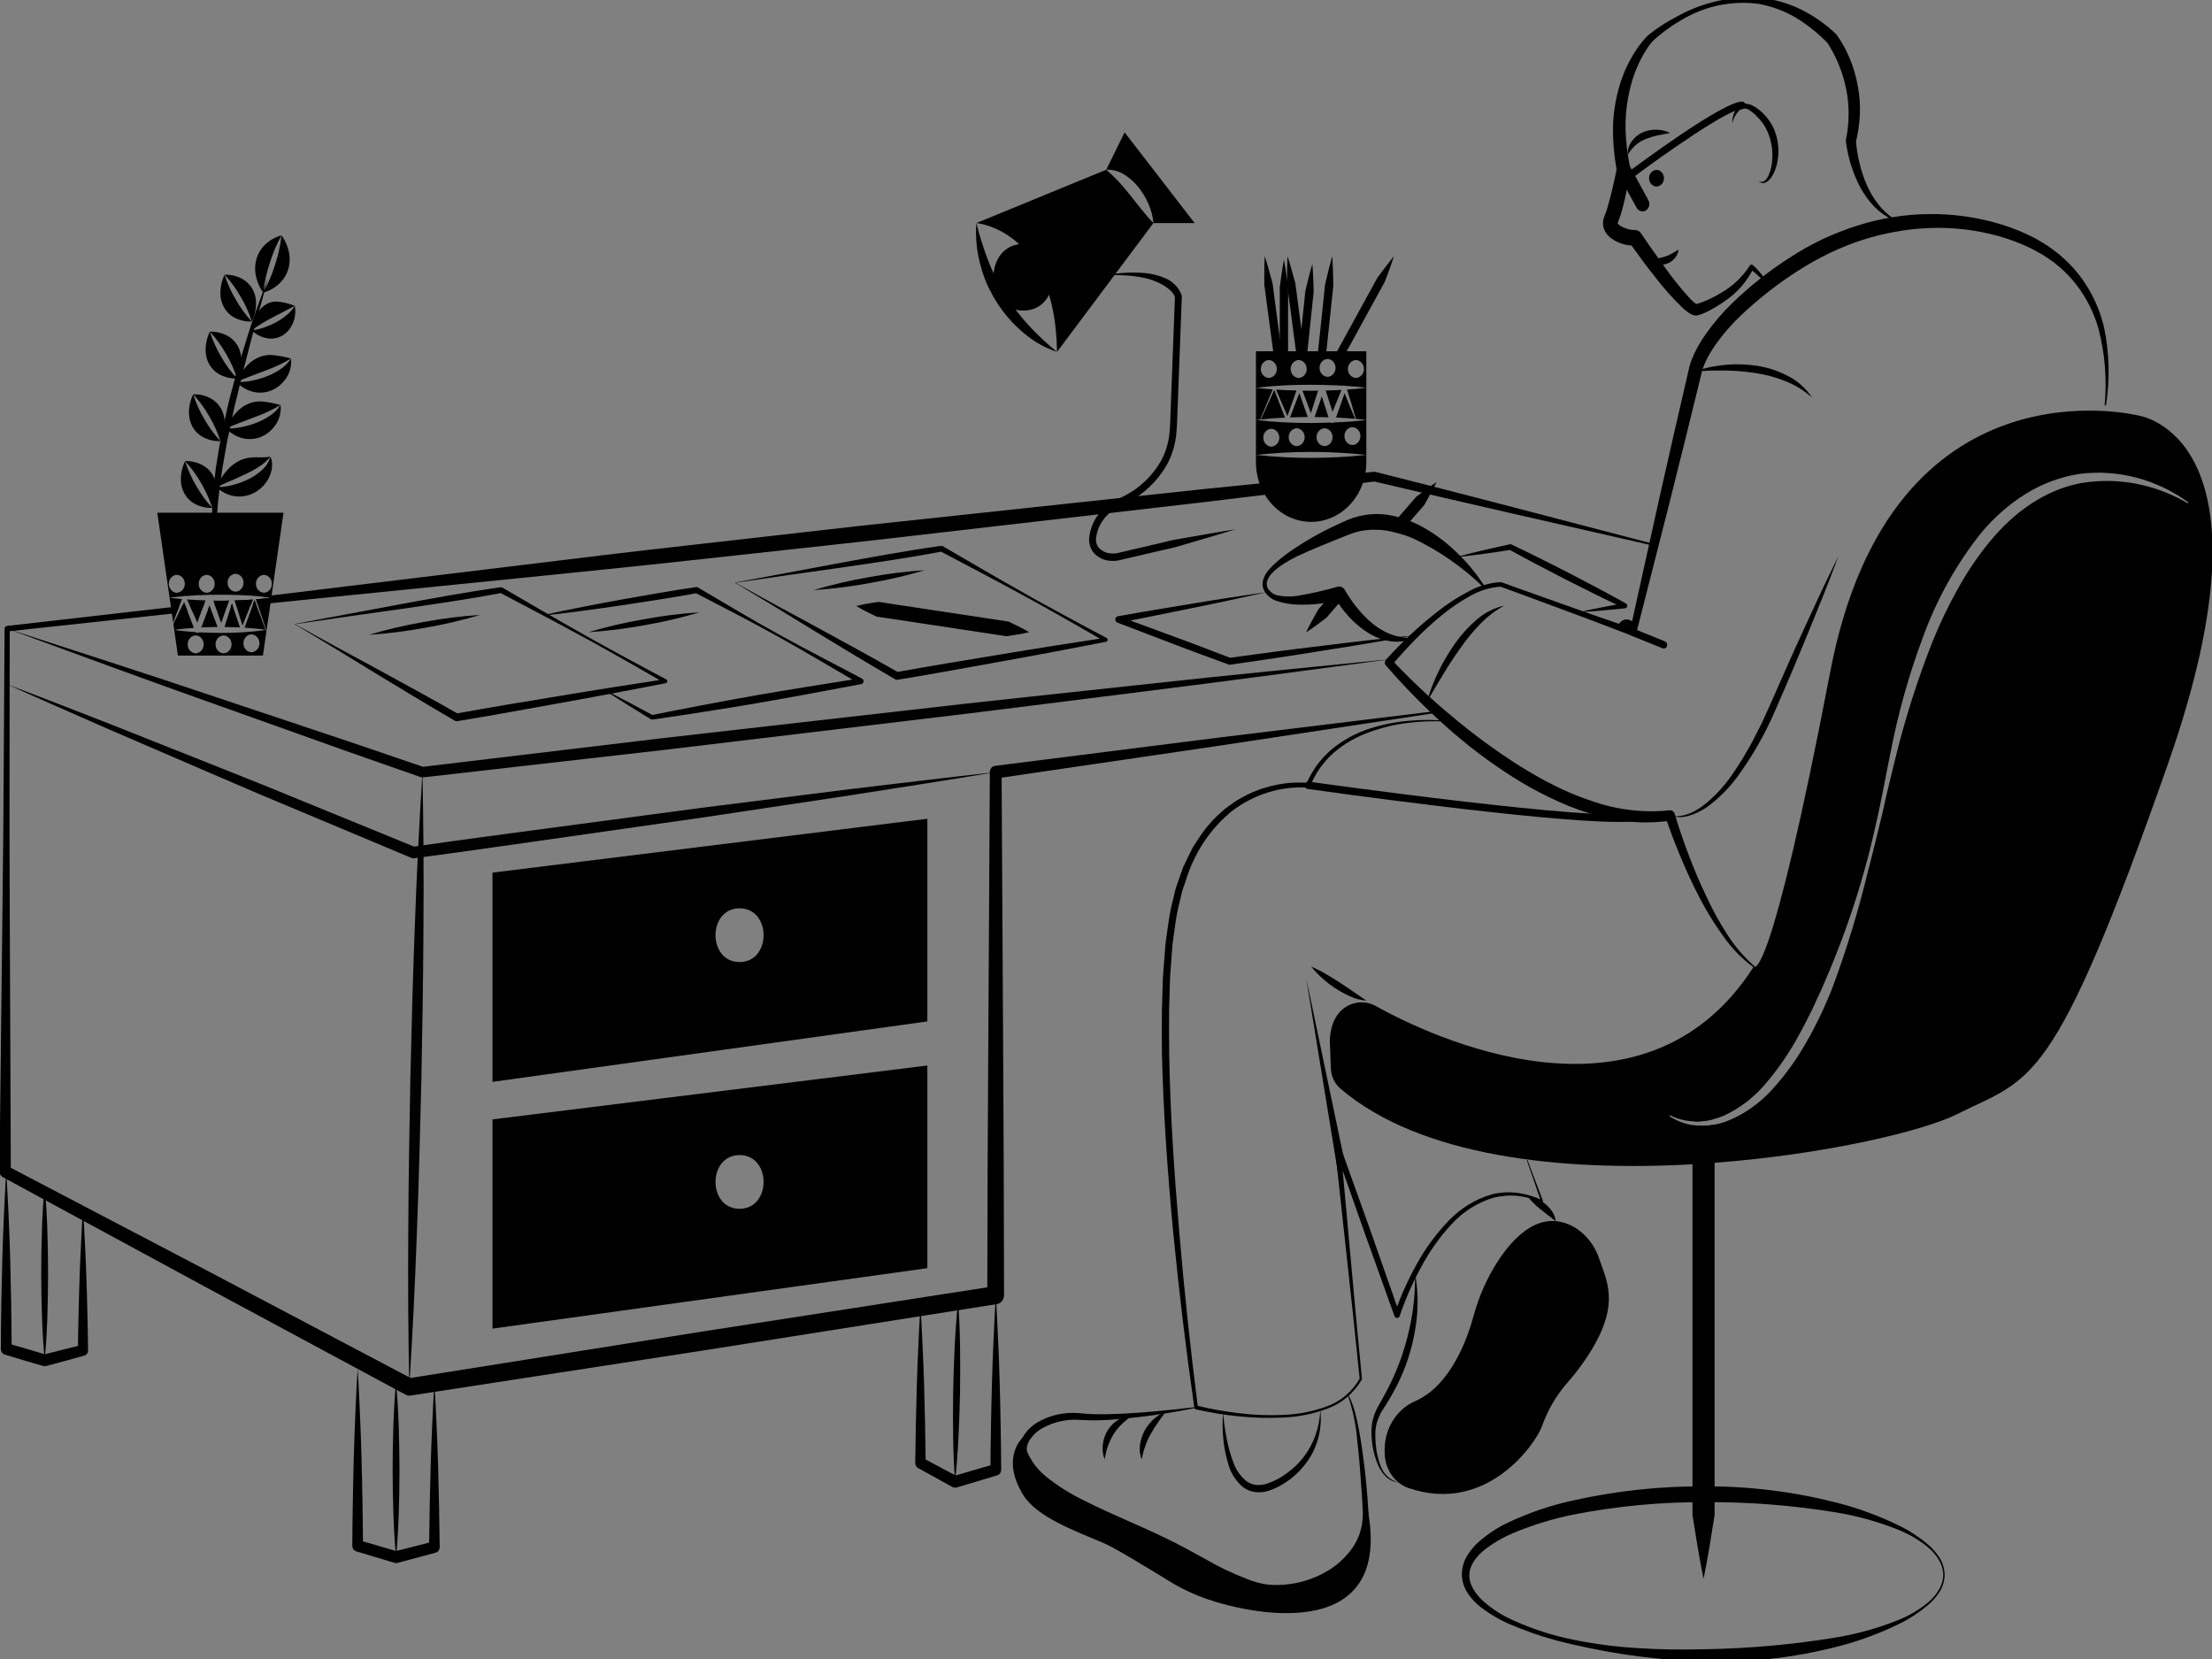 <svg width="264" height="198" viewBox="0 0 264 198" fill="none" xmlns="http://www.w3.org/2000/svg">
<rect x="0" y="0" width="264" height="198" fill="#808080" stroke="none"/>
<g clip-path="url(#clip0_9_148)">
<path d="M202.524 133.848C202.412 133.848 202.3 133.841 202.188 133.834C202.518 131.74 202.861 129.639 203.316 127.531C203.752 129.561 204.089 131.576 204.405 133.599C203.789 133.757 203.158 133.841 202.524 133.848ZM204.649 135.145C204.636 136.355 204.636 137.566 204.636 138.777C204.636 140.102 204.643 141.434 204.636 142.758V180.813C204.234 183.356 203.844 185.891 203.316 188.427C202.788 185.891 202.399 183.356 201.996 180.813V138.955C201.996 137.687 201.996 136.412 201.983 135.145C202.029 134.86 202.069 134.582 202.115 134.297C202.91 134.398 203.714 134.381 204.504 134.247C204.557 134.546 204.603 134.846 204.649 135.145ZM159.855 70.787C159.855 70.787 159.994 71.051 160.264 71.464L160.251 71.478L158.311 73.722C157.519 74.327 156.727 74.933 155.875 75.474C156.324 74.527 156.833 73.636 157.334 72.739L158.806 71.051C159.446 70.909 159.855 70.787 159.855 70.787ZM171.452 57.54C170.996 58.48 170.488 59.378 169.986 60.268L168.039 62.511L167.683 62.917C167.208 62.746 166.723 62.611 166.231 62.511L167.076 61.536L169.023 59.292C169.815 58.694 170.607 58.096 171.452 57.54Z" fill="black"/>
<path d="M193.025 74.795C193.128 74.548 193.285 74.332 193.484 74.167C193.633 74.046 193.807 73.968 193.991 73.939C194.175 73.912 194.363 73.936 194.536 74.011C194.767 74.111 194.971 74.272 195.129 74.481H195.13L195.139 74.494L195.13 74.507L195.132 74.507C195.03 74.753 194.872 74.966 194.673 75.128C194.524 75.248 194.349 75.325 194.164 75.35C193.979 75.374 193.792 75.347 193.619 75.272C193.388 75.168 193.184 75.004 193.025 74.795ZM166.141 78.649L151.699 80.575C146.885 81.213 142.069 81.833 137.251 82.437C127.615 83.632 117.985 84.897 108.342 86.023L79.42 89.484L50.481 92.782L50.478 92.782C50.398 92.791 50.317 92.782 50.24 92.756C46.115 91.313 41.984 89.885 37.87 88.403L25.516 83.996C21.395 82.536 17.281 81.053 13.174 79.548L0.851 75.033L13.312 79.08C17.466 80.429 21.613 81.8 25.754 83.193L38.183 87.347C42.33 88.72 46.461 90.145 50.596 91.556L50.356 91.53L79.278 88.074L108.217 84.782C117.861 83.657 127.518 82.671 137.169 81.615C141.994 81.085 146.821 80.579 151.652 80.1L166.141 78.649Z" fill="#020202"/>
<path d="M0.85 81.67C4.939 83.206 9.002 84.815 13.078 86.39L25.264 91.23L31.354 93.657L37.425 96.139L49.566 101.103L49.256 101.063C55.042 100.219 60.84 99.474 66.633 98.69L84.018 96.375L101.417 94.187C107.222 93.5 113.023 92.786 118.834 92.154C113.063 93.121 107.282 94.005 101.503 94.917L84.154 97.526L66.79 100.008C61 100.823 55.215 101.677 49.419 102.432L49.411 102.433C49.309 102.446 49.205 102.432 49.108 102.392L37.006 97.317L30.955 94.78L24.923 92.188L12.865 86.989C8.859 85.217 4.842 83.48 0.85 81.67Z" fill="#020202"/>
<path d="M48.846 165.531C48.722 159.41 48.682 153.291 48.726 147.174C48.752 141.057 48.855 134.941 48.973 128.826C49.115 122.712 49.274 116.597 49.511 110.485C49.728 104.373 50.03 98.262 50.419 92.154C50.544 98.275 50.585 104.394 50.54 110.511C50.514 116.628 50.411 122.744 50.291 128.859C50.147 134.974 49.988 141.088 49.752 147.2C49.534 153.312 49.232 159.423 48.846 165.531Z" fill="#020202"/>
<path d="M225.877 26.228C225.064 25.836 224.319 25.3 223.672 24.641C223.031 23.963 222.476 23.196 222.022 22.36C221.576 21.519 221.208 20.634 220.922 19.716C220.633 18.788 220.425 17.834 220.3 16.865C220.294 16.821 220.295 16.776 220.303 16.732L220.317 16.652C220.52 15.656 220.625 14.64 220.629 13.621C220.636 12.605 220.536 11.593 220.333 10.601C219.928 8.626 219.168 6.756 218.094 5.097L218.166 5.179C217.024 4.001 215.753 2.979 214.38 2.136C212.986 1.31 211.473 0.746 209.905 0.466C206.686 0.028 203.423 0.72 200.598 2.439C199.888 2.849 199.203 3.309 198.548 3.814C198.221 4.066 197.901 4.327 197.592 4.598C197.448 4.727 197.266 4.887 197.169 4.996C197.047 5.139 196.921 5.305 196.799 5.467C195.855 6.825 195.143 8.355 194.699 9.984C194.252 11.605 194.017 13.285 194.002 14.976C194.018 16.673 194.207 18.362 194.564 20.015C194.588 20.133 194.59 20.255 194.57 20.373C194.421 21.264 194.26 22.135 194.077 23.015C193.902 23.912 193.681 24.797 193.415 25.667C193.291 26.075 192.994 26.785 193.061 26.637C193.033 26.587 193.076 26.72 193.309 26.895C193.838 27.243 194.442 27.435 195.061 27.453L195.124 27.451C195.263 27.446 195.4 27.477 195.525 27.542C195.649 27.608 195.757 27.705 195.839 27.826C196.764 29.207 197.742 30.57 198.712 31.92C199.658 33.26 200.684 34.531 201.784 35.726C201.92 35.86 202.056 35.985 202.189 36.095C202.252 36.143 202.318 36.194 202.373 36.229L202.446 36.273C202.468 36.286 202.463 36.277 202.472 36.287C202.498 36.303 202.414 36.272 202.391 36.297C202.371 36.31 202.457 36.283 202.484 36.278C202.57 36.258 202.656 36.234 202.74 36.205C202.913 36.153 203.093 36.084 203.271 36.019C203.994 35.732 204.694 35.382 205.365 34.974C206.738 34.212 207.92 33.102 208.81 31.739L208.832 31.703C208.85 31.673 208.873 31.647 208.9 31.627C208.927 31.607 208.958 31.592 208.99 31.584C209.023 31.577 209.056 31.576 209.089 31.583C209.121 31.589 209.152 31.602 209.18 31.622L209.208 31.643C209.603 32.004 209.97 32.398 210.307 32.823C210.477 33.035 210.63 33.263 210.763 33.504C210.906 33.747 211.005 34.017 211.053 34.3C211.056 34.322 211.052 34.344 211.04 34.362C211.028 34.381 211.011 34.394 210.991 34.399C210.971 34.404 210.95 34.4 210.932 34.389C210.914 34.379 210.901 34.361 210.894 34.34L210.893 34.334C210.705 33.853 210.412 33.428 210.039 33.095C209.68 32.735 209.295 32.406 208.887 32.111L209.285 32.016C208.488 33.608 207.32 34.948 205.897 35.904C205.205 36.403 204.476 36.841 203.719 37.214C203.523 37.303 203.333 37.398 203.124 37.474C203.024 37.515 202.918 37.554 202.805 37.588C202.74 37.611 202.674 37.63 202.607 37.642C202.481 37.663 202.354 37.661 202.229 37.637C201.947 37.566 201.68 37.437 201.444 37.257C201.249 37.117 201.074 36.971 200.905 36.825C199.675 35.65 198.533 34.372 197.49 33.003C196.431 31.681 195.443 30.317 194.455 28.928L195.232 29.3C194.715 29.335 194.196 29.275 193.697 29.121C193.206 28.985 192.74 28.76 192.319 28.456C192.061 28.271 191.835 28.037 191.655 27.766C191.42 27.421 191.3 27 191.314 26.572C191.318 26.363 191.358 26.156 191.43 25.962L191.522 25.711L191.572 25.59C191.641 25.435 191.706 25.238 191.768 25.05C192.253 23.406 192.655 21.735 192.971 20.045L192.977 20.403C192.636 18.605 192.481 16.772 192.515 14.938C192.583 13.095 192.918 11.275 193.507 9.543C193.651 9.111 193.835 8.694 194.005 8.274C194.209 7.87 194.381 7.45 194.613 7.064C195.041 6.269 195.544 5.525 196.113 4.84C196.261 4.67 196.403 4.503 196.569 4.334C196.738 4.178 196.913 4.032 197.096 3.896C197.438 3.634 197.787 3.387 198.141 3.15C198.848 2.676 199.586 2.263 200.33 1.869C203.316 0.248 206.648 -0.487 209.984 -0.261C211.668 -0.108 213.316 0.348 214.861 1.088C216.408 1.841 217.842 2.84 219.114 4.052C219.139 4.074 219.161 4.099 219.181 4.126L219.187 4.134C219.839 5.035 220.381 6.021 220.801 7.071C221.225 8.101 221.537 9.181 221.73 10.29C221.943 11.395 222.024 12.526 221.971 13.654C221.924 14.778 221.762 15.892 221.486 16.977L221.503 16.764C221.566 17.654 221.704 18.536 221.915 19.399C222.119 20.275 222.396 21.129 222.743 21.951C223.094 22.772 223.538 23.543 224.063 24.247C224.606 24.952 225.243 25.567 225.952 26.071L225.957 26.075C225.974 26.087 225.986 26.106 225.991 26.128C225.995 26.149 225.992 26.172 225.982 26.191C225.972 26.21 225.955 26.225 225.936 26.232C225.916 26.238 225.895 26.237 225.877 26.228L225.877 26.228Z" fill="black"/>
<path d="M196.032 25.23C195.89 25.23 195.75 25.19 195.626 25.114C195.502 25.038 195.399 24.928 195.326 24.795L193.065 20.658C193.01 20.558 192.974 20.448 192.959 20.333C192.943 20.218 192.949 20.1 192.976 19.988C193.003 19.875 193.05 19.769 193.115 19.676C193.179 19.583 193.26 19.505 193.353 19.446C193.446 19.387 193.549 19.348 193.655 19.332C193.762 19.316 193.871 19.322 193.975 19.351C194.079 19.381 194.177 19.432 194.263 19.502C194.349 19.572 194.422 19.659 194.476 19.76L196.737 23.897C196.811 24.031 196.85 24.184 196.851 24.34C196.852 24.495 196.815 24.649 196.743 24.784C196.672 24.92 196.568 25.032 196.443 25.11C196.319 25.189 196.177 25.23 196.032 25.23Z" fill="black"/>
<path d="M194.267 21.559C194.18 21.559 194.095 21.529 194.025 21.473C193.955 21.418 193.903 21.339 193.877 21.25C193.851 21.16 193.852 21.063 193.88 20.974C193.908 20.885 193.961 20.808 194.033 20.754C195.221 19.86 205.713 12.033 207.944 12.13C207.998 12.132 208.051 12.146 208.1 12.171C208.148 12.196 208.192 12.23 208.228 12.273C208.265 12.316 208.293 12.366 208.311 12.421C208.329 12.476 208.337 12.534 208.335 12.591C208.328 12.708 208.28 12.817 208.2 12.896C208.12 12.975 208.015 13.017 207.907 13.013C207.897 13.012 207.886 13.012 207.876 13.012C206.33 13.012 198.872 18.19 194.501 21.479C194.433 21.531 194.351 21.559 194.267 21.559Z" fill="black"/>
<path d="M206.746 14.693C206.732 14.033 206.929 13.388 207.303 12.866C207.416 12.724 207.555 12.608 207.71 12.525C207.865 12.441 208.035 12.393 208.208 12.381L208.471 12.377C208.556 12.387 208.634 12.413 208.717 12.432C208.878 12.466 209.033 12.525 209.178 12.607C209.463 12.747 209.732 12.922 209.98 13.128C210.207 13.344 210.446 13.54 210.663 13.776C211.096 14.253 211.454 14.804 211.723 15.407C212.236 16.62 212.381 17.976 212.138 19.283C212.028 19.934 211.794 20.552 211.452 21.1C211.276 21.385 211.035 21.615 210.751 21.767C210.61 21.844 210.449 21.869 210.293 21.836C210.138 21.804 209.996 21.716 209.892 21.588C210.005 21.667 210.137 21.706 210.272 21.7C210.406 21.694 210.535 21.642 210.641 21.553C210.845 21.372 211.005 21.14 211.107 20.876C211.329 20.34 211.464 19.766 211.506 19.181C211.611 18.017 211.43 16.845 210.981 15.781C210.758 15.258 210.461 14.775 210.102 14.35C209.927 14.132 209.717 13.935 209.526 13.725C209.326 13.539 209.114 13.371 208.891 13.22C208.708 13.058 208.48 12.966 208.243 12.958C208.005 12.95 207.772 13.027 207.58 13.178C207.177 13.589 206.889 14.114 206.746 14.693ZM196.796 31.023C197.423 30.948 198.045 30.821 198.654 30.645C198.934 30.561 199.205 30.446 199.463 30.303C199.741 30.167 200.001 29.975 200.34 29.79C200.285 30.189 200.114 30.56 199.853 30.85C199.591 31.154 199.258 31.376 198.889 31.491C198.526 31.606 198.143 31.625 197.772 31.548C197.405 31.481 197.066 31.298 196.796 31.023ZM194.267 18.486C194.238 17.881 194.421 17.285 194.781 16.819C195.138 16.339 195.61 15.972 196.145 15.757C196.663 15.551 197.213 15.456 197.765 15.477C198.033 15.499 198.299 15.536 198.563 15.588C198.822 15.66 199.076 15.751 199.324 15.86C199.07 15.93 198.812 15.984 198.552 16.022C198.301 16.071 198.056 16.13 197.813 16.165C197.345 16.264 196.886 16.403 196.439 16.581C195.533 16.927 194.766 17.6 194.267 18.486ZM197.703 22.264C197.942 22.255 198.168 22.146 198.334 21.961C198.5 21.775 198.593 21.528 198.593 21.27C198.593 21.012 198.5 20.764 198.334 20.578C198.168 20.393 197.942 20.284 197.703 20.275C197.464 20.284 197.238 20.393 197.071 20.578C196.905 20.764 196.813 21.012 196.813 21.27C196.813 21.528 196.905 21.775 197.071 21.961C197.238 22.146 197.464 22.255 197.703 22.264ZM216.281 47.471C215.344 46.628 214.281 45.964 213.137 45.507C212.009 45.051 210.838 44.728 209.645 44.543C208.445 44.349 207.234 44.241 206.021 44.221L204.182 44.231C203.567 44.261 202.95 44.294 202.323 44.288C202.92 44.1 203.529 43.951 204.139 43.799C204.755 43.698 205.376 43.596 206 43.532C207.258 43.423 208.523 43.47 209.771 43.67C211.03 43.869 212.253 44.277 213.396 44.88C214.548 45.461 215.542 46.353 216.281 47.471ZM170.313 83.735C170.663 82.483 171.128 81.271 171.701 80.118C172.26 78.952 172.915 77.841 173.657 76.801C174.395 75.742 175.257 74.791 176.222 73.972C177.177 73.131 178.309 72.554 179.518 72.293C178.458 72.864 177.487 73.607 176.637 74.497C175.789 75.374 175.009 76.326 174.305 77.341C172.851 79.349 171.608 81.535 170.313 83.735ZM199.324 97.327C199.693 97.428 200.077 97.449 200.453 97.389C200.827 97.344 201.195 97.254 201.55 97.121L202.073 96.897C202.245 96.818 202.405 96.709 202.571 96.616C202.901 96.424 203.217 96.205 203.515 95.96C204.714 94.978 205.781 93.821 206.686 92.524C207.125 91.86 207.571 91.203 207.99 90.526C208.384 89.828 208.806 89.151 209.175 88.438L210.273 86.29L211.274 84.083C212.596 81.117 213.89 78.118 215.257 75.168L217.303 70.739C218.012 69.277 218.696 67.802 219.427 66.353C218.862 67.891 218.25 69.404 217.664 70.93L215.824 75.463C214.591 78.484 213.324 81.476 212.013 84.463C210.734 87.498 209.109 90.349 207.175 92.949C206.181 94.24 205.024 95.374 203.738 96.318C203.409 96.545 203.065 96.744 202.708 96.913C202.528 96.995 202.355 97.092 202.171 97.159L201.611 97.344C200.865 97.588 200.068 97.582 199.324 97.327ZM198.568 77.403C198.519 77.403 198.47 77.393 198.424 77.374L194.757 75.889C194.656 75.847 194.574 75.764 194.53 75.658C194.485 75.551 194.481 75.43 194.519 75.32C194.558 75.211 194.634 75.122 194.733 75.073C194.831 75.025 194.944 75.02 195.045 75.061L198.712 76.547C198.802 76.583 198.877 76.653 198.924 76.743C198.971 76.833 198.988 76.938 198.971 77.04C198.954 77.142 198.904 77.234 198.83 77.3C198.757 77.367 198.664 77.403 198.568 77.403V77.403ZM168.456 76.302C167.574 76.599 166.64 76.665 165.73 76.496C164.806 76.315 163.922 75.951 163.121 75.422C162.327 74.9 161.596 74.273 160.945 73.556C160.292 72.832 159.713 72.035 159.217 71.179L160.05 71.552C158.358 72.02 156.613 72.224 154.868 72.156C153.975 72.141 153.09 71.979 152.242 71.675C151.79 71.51 151.389 71.212 151.085 70.814C150.927 70.61 150.806 70.375 150.73 70.122C150.674 69.855 150.674 69.578 150.729 69.311C150.852 68.823 151.091 68.378 151.423 68.02C151.718 67.667 152.041 67.342 152.39 67.051C153.065 66.465 153.775 65.929 154.515 65.445C155.974 64.471 157.493 63.608 159.064 62.864C159.854 62.514 160.594 62.106 161.503 61.805C162.388 61.514 163.306 61.359 164.231 61.345C165.145 61.341 166.055 61.473 166.936 61.737C167.807 61.972 168.653 62.301 169.462 62.721C171.038 63.552 172.499 64.617 173.802 65.884C175.099 67.109 176.25 68.502 177.23 70.032C177.241 70.05 177.246 70.072 177.244 70.093C177.241 70.115 177.232 70.134 177.217 70.149C177.202 70.163 177.183 70.171 177.163 70.171C177.143 70.172 177.124 70.164 177.109 70.15L177.105 70.147C174.644 67.741 171.841 65.778 168.803 64.332C168.071 63.996 167.31 63.739 166.531 63.566C165.778 63.347 165.002 63.232 164.222 63.224C163.453 63.199 162.683 63.286 161.936 63.484C161.212 63.673 160.414 64.044 159.625 64.345C158.059 64.99 156.481 65.603 154.95 66.325C154.193 66.69 153.46 67.111 152.756 67.586C152.418 67.828 152.102 68.103 151.811 68.409C151.532 68.686 151.326 69.039 151.214 69.43C151.169 69.612 151.171 69.804 151.22 69.984C151.268 70.165 151.361 70.328 151.489 70.455C151.737 70.757 152.068 70.965 152.434 71.047C153.224 71.22 154.036 71.243 154.833 71.115C156.459 70.841 158.07 70.477 159.661 70.023C159.819 69.984 159.984 69.998 160.133 70.065C160.283 70.132 160.409 70.248 160.494 70.396C160.925 71.155 161.416 71.871 161.963 72.537C162.504 73.218 163.109 73.837 163.767 74.385C164.421 74.933 165.148 75.369 165.924 75.679C166.727 75.991 167.575 76.143 168.428 76.127C168.45 76.127 168.471 76.136 168.487 76.152C168.503 76.169 168.512 76.191 168.513 76.215C168.513 76.234 168.508 76.253 168.497 76.268C168.487 76.284 168.473 76.296 168.456 76.302ZM182.308 138.469L184.148 143.319C184.156 143.342 184.158 143.366 184.154 143.39C184.15 143.413 184.14 143.435 184.124 143.453C184.109 143.47 184.089 143.482 184.067 143.488C184.046 143.493 184.023 143.492 184.002 143.484L183.995 143.481C183.071 143.092 182.104 142.838 181.119 142.724C180.139 142.635 179.152 142.715 178.195 142.96C176.292 143.538 174.563 144.646 173.182 146.173C171.785 147.692 170.578 149.402 169.593 151.26C168.582 153.104 167.732 155.045 167.053 157.059L167.051 157.063C167.029 157.132 166.987 157.192 166.931 157.234C166.876 157.276 166.81 157.3 166.743 157.3C166.675 157.301 166.608 157.28 166.552 157.239C166.496 157.198 166.453 157.139 166.429 157.071L162.857 147.113L159.345 137.131L159.997 136.961L161.254 150.765C161.66 155.368 162.103 159.967 162.547 164.565C162.55 164.595 162.544 164.626 162.53 164.653C161.565 166.291 160.104 167.52 158.396 168.13C156.723 168.752 154.974 169.105 153.206 169.177C151.446 169.268 149.683 169.224 147.929 169.045C146.173 168.875 144.429 168.593 142.704 168.2C142.663 168.191 142.626 168.168 142.597 168.135C142.568 168.102 142.549 168.061 142.543 168.016L142.542 168.01C141.538 161.028 140.696 154.024 140.014 146.998C139.352 139.97 138.847 132.919 138.677 125.845C138.664 124.075 138.648 122.305 138.672 120.534L138.754 117.877L138.8 116.549L138.901 115.221L139.108 112.567L139.481 109.922C139.61 109.039 139.79 108.164 140.018 107.305C140.123 106.871 140.215 106.434 140.331 106.004L140.768 104.742L141.212 103.482C141.395 103.078 141.597 102.683 141.79 102.283C141.989 101.888 142.169 101.48 142.385 101.096L143.106 99.987C143.59 99.25 144.132 98.559 144.724 97.921C145.021 97.602 145.335 97.302 145.664 97.022C145.973 96.718 146.306 96.442 146.658 96.198L147.712 95.462L148.835 94.859C149.213 94.666 149.601 94.498 149.997 94.355C150.385 94.191 150.784 94.057 151.191 93.954C152.805 93.477 154.484 93.304 156.154 93.443L155.885 93.607C156.235 92.795 156.667 92.028 157.175 91.319C157.695 90.625 158.284 89.994 158.93 89.436C160.24 88.362 161.714 87.543 163.286 87.019C164.844 86.501 166.45 86.17 168.075 86.032C169.693 85.879 171.319 85.884 172.936 86.048C172.947 86.049 172.957 86.055 172.963 86.064C172.97 86.073 172.974 86.085 172.973 86.096C172.971 86.108 172.966 86.118 172.957 86.126C172.949 86.133 172.938 86.137 172.927 86.136C171.317 86.024 169.7 86.069 168.098 86.271C166.499 86.458 164.924 86.834 163.401 87.393C161.884 87.93 160.464 88.748 159.206 89.81C158.596 90.353 158.043 90.966 157.554 91.638C157.082 92.32 156.681 93.056 156.36 93.834C156.338 93.886 156.302 93.929 156.256 93.959C156.211 93.988 156.159 94.002 156.106 93.999L156.091 93.999C152.87 93.803 149.682 94.787 147.044 96.791C144.47 98.875 142.548 101.757 141.536 105.053L141.116 106.27C141.005 106.687 140.918 107.112 140.817 107.532C140.597 108.369 140.424 109.22 140.301 110.079L139.942 112.669L139.744 115.289L139.648 116.6L139.606 117.916L139.531 120.55C139.509 122.307 139.538 124.067 139.543 125.826C139.663 132.865 140.132 139.902 140.734 146.922C141.324 153.943 142.068 160.949 142.966 167.94L142.803 167.75C144.505 168.167 146.228 168.475 147.963 168.674C149.698 168.886 151.446 168.95 153.19 168.865C154.932 168.805 156.656 168.469 158.307 167.868C159.964 167.295 161.379 166.104 162.297 164.509L162.28 164.596C161.808 160.001 161.333 155.406 160.823 150.815L159.325 137.04C159.315 136.951 159.336 136.863 159.383 136.79C159.43 136.717 159.499 136.665 159.579 136.643C159.659 136.622 159.743 136.633 159.816 136.674C159.889 136.714 159.946 136.783 159.975 136.865L159.977 136.87L163.545 146.829L167.049 156.815L166.424 156.827C167.132 154.773 168.014 152.795 169.061 150.918C170.095 149.026 171.361 147.294 172.825 145.769C174.29 144.209 176.109 143.093 178.1 142.532C179.103 142.296 180.135 142.243 181.154 142.374C182.162 142.524 183.147 142.818 184.084 143.249L183.931 143.411L182.232 138.502C182.228 138.491 182.228 138.479 182.233 138.468C182.237 138.457 182.245 138.449 182.255 138.445C182.265 138.441 182.276 138.441 182.286 138.445C182.296 138.45 182.304 138.459 182.308 138.469H182.308Z" fill="black"/>
<path d="M159.661 137L160.39 144.284L155.877 116.66L160.808 140.227L159.661 137Z" fill="black"/>
<path d="M193.096 98.096C183.989 98.096 157.339 94.339 156.069 94.159C156.016 94.152 155.964 94.133 155.917 94.104C155.871 94.075 155.83 94.037 155.797 93.991C155.764 93.945 155.74 93.892 155.726 93.836C155.712 93.78 155.708 93.721 155.715 93.663C155.722 93.606 155.74 93.55 155.767 93.5C155.793 93.45 155.829 93.405 155.872 93.37C155.915 93.335 155.964 93.309 156.016 93.294C156.068 93.279 156.122 93.275 156.175 93.283C156.524 93.332 191.124 98.207 195.432 97.041C195.485 97.027 195.539 97.024 195.592 97.032C195.646 97.041 195.697 97.06 195.743 97.09C195.789 97.12 195.83 97.159 195.862 97.206C195.894 97.252 195.918 97.305 195.931 97.362C195.944 97.418 195.947 97.477 195.939 97.534C195.931 97.592 195.912 97.647 195.885 97.697C195.857 97.747 195.82 97.79 195.777 97.825C195.734 97.859 195.684 97.884 195.632 97.898C194.796 98.061 193.946 98.127 193.096 98.096Z" fill="black"/>
<path d="M255.206 49.592C255.206 49.592 225.717 42.17 218.444 80.146C211.17 118.115 209.316 115.359 209.316 115.359C196.043 136.121 170.158 123.386 164.284 120.117C163.617 119.727 162.855 119.565 162.101 119.652C161.347 119.74 160.635 120.074 160.06 120.608C158.483 122.168 158.727 124.689 158.727 124.689L158.839 127.545C158.859 128.005 158.971 128.456 159.167 128.865C159.363 129.274 159.638 129.633 159.974 129.917C169.544 138.122 186.579 139.824 201.996 138.955C202.881 138.905 203.765 138.848 204.636 138.777C217.962 137.773 229.65 134.952 233.584 132.972C242.428 128.514 244.982 130.423 258.743 91.172C272.511 51.928 255.206 49.592 255.206 49.592ZM261.073 60.054L261.066 60.047C257.199 57.773 252.747 56.932 248.394 57.654C244.118 58.43 240.375 61.13 237.511 64.598C236.067 66.352 234.781 68.251 233.67 70.268C232.534 72.291 231.524 74.395 230.647 76.564C228.918 80.944 227.473 85.449 226.324 90.046C225.763 92.354 225.176 94.669 224.674 97.005C224.41 98.173 224.1 99.327 223.823 100.488C223.545 101.649 223.248 102.802 222.945 103.956C221.824 108.616 220.433 113.195 218.78 117.667C218.365 118.785 217.863 119.867 217.381 120.957C216.84 122.025 216.345 123.108 215.731 124.127C214.573 126.228 213.188 128.174 211.606 129.924C210.019 131.714 208.063 133.073 205.897 133.891C205.442 134.05 204.977 134.169 204.505 134.247C203.714 134.381 202.91 134.398 202.115 134.297C201.115 134.165 200.153 133.806 199.29 133.243C199.283 133.238 199.276 133.232 199.271 133.224C199.266 133.216 199.262 133.207 199.261 133.198C199.259 133.189 199.259 133.179 199.26 133.17C199.262 133.16 199.266 133.151 199.271 133.144C199.278 133.129 199.291 133.118 199.305 133.113C199.32 133.108 199.336 133.109 199.35 133.115L199.357 133.122C200.246 133.563 201.209 133.805 202.188 133.834C202.3 133.841 202.412 133.848 202.525 133.848C203.158 133.841 203.789 133.757 204.405 133.599C204.835 133.49 205.259 133.352 205.673 133.186C207.665 132.28 209.442 130.903 210.874 129.155C212.34 127.415 213.632 125.512 214.728 123.478C215.309 122.474 215.804 121.413 216.332 120.38C216.8 119.305 217.342 118.272 217.777 117.182C219.661 112.862 221.249 108.399 222.529 103.828C223.189 101.542 223.697 99.213 224.219 96.891C224.72 94.555 225.136 92.212 225.625 89.861C226.533 85.137 227.831 80.51 229.505 76.037C231.157 71.49 233.512 67.278 236.468 63.58C238.001 61.741 239.791 60.174 241.775 58.936C243.77 57.704 245.966 56.894 248.243 56.55C252.776 55.996 257.345 57.192 261.139 59.926C261.146 59.931 261.153 59.938 261.158 59.946C261.163 59.953 261.167 59.962 261.168 59.971C261.17 59.981 261.17 59.99 261.169 60C261.167 60.009 261.164 60.018 261.159 60.026C261.15 60.04 261.136 60.051 261.121 60.056C261.105 60.061 261.088 60.061 261.073 60.054H261.073ZM232.091 187.955C232.077 188.686 231.863 189.397 231.475 189.997C231.094 190.588 230.633 191.114 230.109 191.559C229.065 192.443 227.928 193.189 226.719 193.78C224.308 194.966 221.792 195.891 219.211 196.54C214.054 197.86 208.76 198.454 203.462 198.307C198.182 198.158 192.926 197.479 187.763 196.277C185.173 195.712 182.635 194.897 180.179 193.843C178.934 193.306 177.754 192.607 176.665 191.762C176.102 191.321 175.606 190.787 175.195 190.181C174.753 189.533 174.499 188.758 174.467 187.955C174.467 187.14 174.69 186.344 175.109 185.666C175.501 185.026 175.983 184.455 176.537 183.973C177.6 183.046 178.775 182.281 180.031 181.698C182.482 180.542 185.04 179.671 187.662 179.098C192.858 177.93 198.154 177.359 203.462 177.396C208.766 177.369 214.055 178.023 219.216 179.343C221.797 180.001 224.312 180.93 226.725 182.117C227.933 182.709 229.072 183.456 230.115 184.343C230.639 184.789 231.099 185.317 231.479 185.91C231.866 186.511 232.079 187.223 232.091 187.955ZM231.927 187.955C231.904 186.544 230.976 185.373 229.963 184.548C228.914 183.719 227.763 183.053 226.544 182.567C224.102 181.594 221.574 180.895 218.999 180.483C213.857 179.647 208.662 179.246 203.462 179.282C198.268 179.256 193.083 179.74 187.971 180.728C185.437 181.226 182.951 181.982 180.549 182.985C179.375 183.482 178.262 184.131 177.234 184.917C176.251 185.694 175.404 186.746 175.363 187.955C175.329 189.167 176.141 190.317 177.105 191.167C178.107 192.037 179.216 192.752 180.401 193.292C182.799 194.398 185.304 195.211 187.87 195.716C190.437 196.236 193.034 196.568 195.643 196.709C198.248 196.881 200.858 196.897 203.462 196.835C208.666 196.75 213.858 196.289 219.004 195.453C221.579 195.032 224.106 194.329 226.549 193.356C227.769 192.869 228.92 192.201 229.969 191.37C230.981 190.542 231.907 189.365 231.927 187.955ZM160.925 166.459C161.356 167.309 161.675 168.219 161.871 169.164C162.099 170.098 162.274 171.043 162.423 171.992C162.716 173.89 162.954 175.797 163.119 177.71C163.197 178.677 163.284 179.604 163.327 180.603C163.349 181.613 163.19 182.618 162.858 183.563C162.691 184.039 162.472 184.491 162.206 184.912C161.936 185.318 161.641 185.704 161.323 186.067C160.689 186.791 159.957 187.407 159.153 187.895C157.552 188.84 155.782 189.403 153.963 189.546C153.063 189.631 152.156 189.608 151.261 189.478C150.811 189.419 150.366 189.319 149.932 189.18C149.5 189.036 149.085 188.873 148.665 188.709C145.302 187.39 142.243 185.384 138.935 184.014C135.649 182.601 132.258 181.41 129.002 179.809C127.339 179.04 125.76 178.077 124.292 176.936C123.552 176.338 122.884 175.642 122.304 174.864C121.971 174.426 121.756 173.898 121.683 173.338C121.645 173.05 121.651 172.757 121.701 172.471C121.76 172.194 121.851 171.927 121.972 171.676C122.477 170.767 123.223 170.043 124.114 169.596C124.951 169.146 125.851 168.85 126.778 168.72C127.237 168.654 127.699 168.622 128.162 168.623C128.622 168.644 129.096 168.681 129.517 168.718C130.382 168.797 131.265 168.797 132.145 168.783C135.676 168.707 139.217 168.338 142.748 167.931C142.758 167.93 142.769 167.933 142.778 167.94C142.786 167.948 142.792 167.958 142.793 167.97C142.794 167.981 142.792 167.992 142.785 168.001C142.779 168.01 142.77 168.017 142.76 168.019C139.26 168.743 135.722 169.229 132.166 169.474C131.272 169.515 130.376 169.543 129.469 169.488C129.004 169.461 128.591 169.443 128.163 169.435C127.738 169.447 127.314 169.489 126.894 169.563C126.061 169.707 125.253 169.99 124.5 170.401C123.773 170.773 123.163 171.367 122.747 172.11C122.577 172.456 122.51 172.849 122.553 173.238C122.597 173.627 122.75 173.992 122.992 174.284C123.529 174.998 124.141 175.644 124.815 176.208C126.218 177.331 127.73 178.286 129.325 179.054C132.518 180.681 135.858 181.987 139.112 183.569C140.742 184.346 142.325 185.232 143.909 186.1C145.468 187.007 147.09 187.783 148.761 188.421C149.576 188.769 150.43 189.003 151.3 189.117C152.172 189.201 153.049 189.181 153.916 189.057C155.645 188.836 157.312 188.224 158.807 187.261C159.54 186.785 160.208 186.202 160.792 185.527C161.385 184.879 161.859 184.115 162.19 183.277C162.502 182.428 162.659 181.523 162.653 180.611C162.628 179.695 162.555 178.711 162.493 177.768C162.356 175.862 162.226 173.954 161.999 172.06C161.856 170.16 161.471 168.29 160.855 166.504L160.853 166.499C160.849 166.489 160.848 166.478 160.852 166.467C160.855 166.456 160.862 166.448 160.871 166.442C160.881 166.437 160.891 166.436 160.901 166.439C160.911 166.442 160.92 166.449 160.925 166.459L160.925 166.459Z" fill="black"/>
<path d="M145.978 168.603C146.059 169.624 146.198 170.639 146.393 171.642C146.571 172.631 146.84 173.599 147.197 174.53C147.511 175.424 148.055 176.203 148.764 176.777C149.108 177.026 149.502 177.18 149.914 177.226C150.34 177.261 150.768 177.213 151.179 177.084C152.049 176.805 152.87 176.373 153.609 175.805C154.376 175.263 155.062 174.597 155.641 173.83C156.826 172.253 157.504 170.304 157.575 168.276C157.819 170.389 157.31 172.524 156.15 174.247C154.965 175.99 153.298 177.283 151.388 177.938C150.88 178.088 150.351 178.137 149.826 178.084C149.286 178.018 148.771 177.806 148.328 177.466C147.515 176.781 146.914 175.845 146.605 174.783C146.008 172.791 145.795 170.687 145.978 168.603ZM131.843 174.181C131.619 173.621 131.543 173.006 131.623 172.402C131.692 171.781 131.898 171.188 132.225 170.671C132.55 170.155 132.986 169.731 133.494 169.433C133.739 169.286 133.999 169.168 134.268 169.082C134.536 169.008 134.811 168.962 135.087 168.942C134.875 169.147 134.651 169.295 134.447 169.471C134.251 169.658 134.035 169.802 133.861 169.998C133.772 170.092 133.681 170.181 133.588 170.266L133.344 170.558C133.18 170.746 133.032 170.95 132.902 171.167C132.355 172.08 131.994 173.107 131.843 174.181ZM136.266 174.181C136.038 173.631 135.967 173.021 136.062 172.428C136.144 171.831 136.331 171.257 136.613 170.736C136.897 170.226 137.257 169.769 137.678 169.385C137.887 169.199 138.108 169.028 138.338 168.873C138.576 168.732 138.823 168.609 139.078 168.507C138.931 168.746 138.773 168.978 138.603 169.2L138.142 169.859C137.846 170.285 137.572 170.727 137.319 171.183C136.804 172.106 136.447 173.121 136.266 174.181Z" fill="black"/>
<path d="M143.975 190.817C142.441 190.279 140.961 189.574 139.559 188.713C137.167 187.237 132.99 184.7 131.81 184.205C128.091 182.631 123.677 181.005 122.087 178.371C119.376 173.881 122.085 171.561 122.085 171.561C122.943 176.501 128.304 179.272 135.971 182.455C143.639 185.637 144.589 187.14 149.831 188.979C152.616 189.96 158.932 189.376 161.906 184.682C162.118 184.349 162.299 183.993 162.446 183.622L162.991 179.009C167.015 196.23 149.872 192.877 143.975 190.817ZM168.096 177.592C167.277 177.303 166.563 176.744 166.055 175.993C165.546 175.243 165.269 174.339 165.263 173.409C165.189 172.076 165.512 170.753 166.184 169.633C166.857 168.512 167.843 167.653 169 167.18C173.151 165.293 175.117 159.814 175.857 157.102C176.476 154.797 177.434 152.614 178.695 150.636C180.761 147.421 184.005 144.205 187.962 146.502C189.334 147.346 190.375 148.698 190.892 150.308C191.883 153.177 193.472 156.01 189.172 162.321C188.474 163.331 187.721 164.293 186.915 165.204C185.669 166.656 184.693 168.353 184.039 170.203C183.442 172.006 177.594 180.852 168.096 177.592Z" fill="black"/>
<path d="M168.88 151.922C169.295 154.21 169.292 156.563 168.871 158.85C168.475 161.153 167.739 163.372 166.69 165.422C166.167 166.431 165.592 167.408 164.967 168.347C164.691 168.805 164.471 169.3 164.315 169.819C164.179 170.348 164.123 170.897 164.149 171.445C164.147 172.574 164.334 173.693 164.701 174.75C164.861 175.29 165.15 175.775 165.538 176.157C165.926 176.539 166.399 176.806 166.911 176.931C166.369 176.883 165.854 176.651 165.441 176.269C165.033 175.875 164.704 175.396 164.473 174.86C164.017 173.792 163.754 172.639 163.7 171.463C163.651 170.863 163.683 170.259 163.794 169.668C163.922 169.079 164.126 168.512 164.401 167.985C164.963 166.953 165.518 166.046 165.991 165.021C166.963 163.018 167.701 160.893 168.187 158.693C168.698 156.48 168.931 154.202 168.88 151.922ZM182.286 142.756C182.676 142.784 183.058 142.886 183.415 143.058C183.767 143.218 184.099 143.424 184.405 143.67C184.717 143.921 184.993 144.22 185.224 144.557C185.475 144.898 185.629 145.31 185.669 145.744C185.346 145.479 185.058 145.269 184.771 145.043L183.913 144.376C183.311 143.909 182.765 143.365 182.286 142.756ZM171.709 84.932C171.71 84.946 171.709 84.96 171.705 84.973C171.702 84.986 171.696 84.998 171.688 85.009C171.68 85.019 171.67 85.028 171.659 85.034C171.648 85.041 171.636 85.045 171.623 85.046L145.283 89.035L119.543 92.81L119.714 123.364L119.793 138.969L119.833 154.574C119.834 154.833 119.748 155.084 119.592 155.28C119.436 155.476 119.219 155.605 118.982 155.643H118.975L83.988 161.17L48.982 166.561H48.975C48.785 166.591 48.592 166.556 48.421 166.461L24.351 153.506L0.314 140.479H0.307C0.195 140.418 0.101 140.325 0.035 140.209C-0.03 140.093 -0.064 139.96 -0.063 139.824L0.307 107.432C0.446 96.627 0.459 85.83 0.544 75.032C0.545 74.951 0.574 74.872 0.625 74.811C0.676 74.751 0.746 74.713 0.822 74.705L20.404 72.468L21.216 72.376L21.394 72.355C21.288 72.625 21.183 72.896 21.084 73.174L20.509 73.238L1.158 75.332C1.165 86.036 1.099 96.734 1.158 107.432L1.29 139.375L25.11 151.854L48.995 164.46L83.691 158.94L117.833 153.641L117.873 138.969L117.959 123.364L118.137 92.154V92.147C118.137 91.965 118.199 91.79 118.311 91.653C118.422 91.517 118.576 91.429 118.744 91.407L145.164 88.066L171.603 84.84C171.616 84.839 171.629 84.84 171.641 84.844C171.653 84.848 171.664 84.854 171.674 84.863C171.684 84.871 171.692 84.882 171.698 84.894C171.704 84.906 171.708 84.919 171.709 84.932Z" fill="black"/>
<path d="M22.127 72.269C22.219 72.525 22.318 72.782 22.41 73.031C22.054 73.067 21.698 73.109 21.341 73.145C21.48 72.867 21.619 72.59 21.75 72.312L22.127 72.269ZM22.628 72.212C23.216 72.148 23.803 72.084 24.39 72.013C24.285 72.29 24.179 72.575 24.074 72.853C23.704 72.889 23.334 72.931 22.965 72.974C22.853 72.718 22.74 72.468 22.628 72.212ZM24.998 72.283L25.169 72.732C25.05 72.746 24.932 72.76 24.82 72.775C24.879 72.611 24.938 72.447 24.998 72.283ZM27.262 71.678H27.327L27.03 72.54C26.621 72.582 26.212 72.625 25.809 72.668L25.539 71.877C26.113 71.813 26.687 71.742 27.262 71.678ZM27.684 72.034L27.822 72.454C27.73 72.468 27.631 72.475 27.539 72.483L27.684 72.034ZM30.179 71.557L29.908 72.24L28.245 72.412L28.014 71.664C28.733 71.642 29.459 71.607 30.179 71.557ZM30.377 71.628L30.581 72.169C30.443 72.184 30.304 72.198 30.165 72.212L30.377 71.628ZM197.475 65.054C197.47 65.08 197.455 65.103 197.434 65.118C197.413 65.132 197.388 65.137 197.363 65.132L180.639 61.322C175.095 60.054 169.557 58.77 164.027 57.469L143.718 59.926L123.331 62.283L102.937 64.634L82.537 66.863C75.732 67.611 68.927 68.295 62.123 68.986L41.702 71.044C38.561 71.358 35.421 71.676 32.284 71.998C31.776 72.048 31.268 72.098 30.759 72.155L30.548 71.528C31.155 71.478 31.763 71.421 32.377 71.336C32.014 71.286 31.644 71.243 31.281 71.201C31.664 71.158 32.04 71.108 32.416 71.065C35.478 70.695 38.539 70.322 41.597 69.947L61.977 67.476C68.769 66.642 75.56 65.816 82.358 65.061L102.759 62.747L123.166 60.56L143.573 58.38L163.987 56.308H164C164.053 56.305 164.107 56.31 164.159 56.322C169.709 57.718 175.253 59.14 180.791 60.589L197.403 64.926C197.416 64.929 197.428 64.934 197.438 64.942C197.449 64.951 197.458 64.961 197.465 64.973C197.472 64.985 197.476 64.999 197.478 65.012C197.48 65.026 197.479 65.041 197.475 65.054ZM58.776 133.599V158.57L110.679 151.355V127.168L58.776 133.599ZM88.265 144.268C84.437 144.268 84.444 137.858 88.265 137.858C92.093 137.858 92.087 144.268 88.265 144.268V144.268ZM58.776 104.148V129.119L110.679 121.904V97.717L58.776 104.148ZM88.265 114.818C84.437 114.818 84.444 108.408 88.265 108.408C92.093 108.408 92.087 114.818 88.265 114.818V114.818Z" fill="black"/>
<path d="M173.636 66.521L173.644 66.52C174.733 66.219 175.831 65.973 176.924 65.698C178.021 65.442 179.118 65.191 180.218 64.957C180.276 64.945 180.336 64.952 180.391 64.978L180.406 64.986C182.712 66.082 184.995 67.228 187.269 68.396C189.54 69.571 191.801 70.768 194.041 72.015L194.059 72.025C194.125 72.062 194.175 72.126 194.198 72.203C194.221 72.28 194.214 72.363 194.18 72.435C194.158 72.48 194.126 72.519 194.087 72.548C194.047 72.576 194.002 72.594 193.955 72.599C193.015 72.691 192.076 72.795 191.134 72.866C190.192 72.94 189.252 73.03 188.307 73.08C189.232 72.868 190.162 72.695 191.091 72.507C192.019 72.316 192.951 72.158 193.881 71.987L193.795 72.571C191.486 71.484 189.198 70.348 186.92 69.189C184.645 68.023 182.379 66.836 180.136 65.598L180.324 65.626C179.215 65.802 178.103 65.961 176.991 66.115C175.875 66.249 174.764 66.412 173.644 66.521H173.644L173.636 66.521ZM168.86 75.82L168.852 75.82L163.35 76.772C161.516 77.094 159.677 77.364 157.841 77.662C156.003 77.948 154.168 78.259 152.328 78.523L146.809 79.332C146.75 79.34 146.69 79.333 146.634 79.312C144.416 78.489 142.189 77.693 139.981 76.836L133.346 74.304C133.302 74.288 133.26 74.261 133.225 74.228C133.19 74.194 133.161 74.153 133.14 74.107C133.12 74.061 133.108 74.011 133.105 73.96C133.102 73.909 133.109 73.858 133.124 73.81C133.146 73.744 133.183 73.686 133.232 73.641C133.281 73.597 133.34 73.566 133.404 73.554C136.375 73.007 139.358 72.541 142.336 72.038C145.315 71.538 148.301 71.086 151.289 70.649C148.336 71.308 145.38 71.952 142.417 72.548C139.453 73.141 136.496 73.771 133.525 74.32L133.583 73.57L140.243 76.024C142.467 76.829 144.671 77.696 146.885 78.533L146.71 78.514L152.237 77.77C154.079 77.516 155.926 77.31 157.77 77.078C159.616 76.859 161.458 76.61 163.307 76.415C165.155 76.212 167.001 75.996 168.852 75.82H168.852L168.86 75.82ZM147.423 63.181C145.437 63.804 143.439 64.372 141.447 64.963C140.948 65.106 140.453 65.267 139.949 65.389L138.434 65.73L135.41 66.436L133.897 66.789C133.348 66.95 132.774 66.987 132.211 66.898C131.613 66.8 131.058 66.508 130.617 66.062C130.394 65.819 130.222 65.527 130.114 65.206C130.006 64.884 129.964 64.541 129.991 64.2C130.117 62.976 130.634 61.837 131.454 60.98C131.847 60.558 132.291 60.196 132.776 59.905C133.014 59.762 133.259 59.633 133.511 59.52C133.741 59.414 133.968 59.301 134.192 59.18C136.004 58.275 137.53 56.815 138.58 54.983C139.074 54.064 139.401 53.052 139.544 52.001C139.673 50.969 139.674 49.823 139.726 48.718L140.231 35.371L140.24 35.483C140.19 35.336 140.121 35.197 140.034 35.072C139.933 34.923 139.818 34.785 139.69 34.661C139.411 34.414 139.111 34.195 138.794 34.008C138.116 33.622 137.39 33.343 136.638 33.178C135.862 33.015 135.077 32.913 134.288 32.871C133.493 32.823 132.694 32.828 131.892 32.843C132.685 32.725 133.481 32.596 134.288 32.557C135.099 32.507 135.912 32.52 136.722 32.596C137.555 32.683 138.372 32.898 139.149 33.236C139.554 33.42 139.926 33.681 140.247 34.006C140.614 34.351 140.888 34.796 141.04 35.294C141.048 35.322 141.052 35.35 141.051 35.379L141.049 35.407L140.545 48.755C140.49 49.873 140.498 50.959 140.353 52.136C140.195 53.295 139.834 54.411 139.29 55.425C138.159 57.408 136.513 58.99 134.556 59.972C134.318 60.1 134.077 60.221 133.833 60.333C133.608 60.434 133.389 60.548 133.176 60.676C132.758 60.927 132.374 61.239 132.034 61.604C131.358 62.31 130.925 63.244 130.809 64.251C130.788 64.467 130.811 64.685 130.877 64.889C130.944 65.094 131.051 65.279 131.193 65.433C131.514 65.75 131.914 65.956 132.344 66.026C132.806 66.097 133.276 66.063 133.724 65.925L135.237 65.572L138.261 64.866L139.772 64.502C140.277 64.389 140.789 64.315 141.299 64.222C143.34 63.873 145.376 63.499 147.423 63.181Z" fill="black"/>
<path d="M134.894 23.303C135.772 24.379 136.584 25.518 137.659 26.622L126.156 41.999C125.958 27.363 116.526 26.622 116.526 26.622L132.03 20.255C132.568 20.717 133.082 21.211 133.568 21.736C134.029 22.242 134.459 22.769 134.894 23.303Z" fill="black"/>
<path d="M142.577 26.622H137.66C137.591 25.833 137.392 25.064 137.072 24.35C136.766 23.634 136.368 22.967 135.891 22.37C135.408 21.759 134.832 21.241 134.188 20.839C133.535 20.425 132.786 20.223 132.03 20.255L134.221 15.796L142.577 26.622ZM126.158 42.001C124.689 41.512 123.319 40.728 122.119 39.691C120.892 38.666 119.822 37.44 118.949 36.056C118.722 35.715 118.517 35.359 118.335 34.988C118.152 34.618 117.94 34.265 117.783 33.882C117.458 33.122 117.192 32.335 116.987 31.528C116.561 29.935 116.405 28.272 116.524 26.62C116.914 28.164 117.393 29.68 117.959 31.16C118.513 32.6 119.21 33.972 120.037 35.251C120.848 36.547 121.772 37.756 122.798 38.861C123.846 39.994 124.969 41.044 126.158 42.001Z" fill="black"/>
<path d="M122.127 37.068C126.871 37.068 126.879 29.112 122.127 29.112C117.384 29.112 117.376 37.068 122.127 37.068ZM87.699 69.534L99.827 67.267C103.958 66.508 108.142 65.73 112.315 65.147L112.329 65.145C112.39 65.136 112.453 65.149 112.508 65.181L117.36 68.004C118.973 68.954 120.603 69.871 122.231 70.79C123.853 71.722 125.5 72.599 127.137 73.499C128.774 74.401 130.43 75.261 132.075 76.143C132.117 76.166 132.151 76.202 132.173 76.246C132.195 76.29 132.203 76.341 132.196 76.391C132.19 76.441 132.169 76.487 132.137 76.523C132.105 76.559 132.063 76.584 132.017 76.593L132.009 76.595C127.869 77.403 123.726 78.191 119.576 78.932C115.428 79.687 111.281 80.444 107.123 81.13L107.119 81.131C107.028 81.146 106.934 81.129 106.853 81.082C103.576 79.184 100.331 77.201 97.119 75.255C93.929 73.293 90.79 71.373 87.699 69.534ZM87.78 69.549C91.127 71.422 94.426 73.213 97.675 74.961C100.902 76.727 104.095 78.455 107.256 80.268L106.987 80.219C111.135 79.466 115.294 78.784 119.452 78.1C123.609 77.402 127.772 76.751 131.938 76.12L131.872 76.571C130.249 75.642 128.637 74.689 127.004 73.779C125.373 72.867 123.752 71.933 122.106 71.052C120.465 70.159 118.826 69.263 117.171 68.402L112.218 65.789L112.411 65.823C108.376 66.592 104.352 67.166 100.275 67.759L94.095 68.631L87.78 69.549Z" fill="black"/>
<path d="M102.189 72.327C103.079 72.113 103.979 71.948 104.884 71.833C105.742 71.981 106.604 72.098 107.464 72.232L112.624 73.013L117.785 73.793L120.365 74.183C121.191 74.579 122.017 74.968 122.832 75.449C121.926 75.67 121.033 75.798 120.138 75.934L117.558 75.544L112.397 74.763L107.236 73.983C106.376 73.857 105.517 73.714 104.655 73.601C103.813 73.222 102.991 72.796 102.189 72.327ZM35.142 74.478L47.27 72.21C51.401 71.451 55.585 70.673 59.758 70.09L59.772 70.088C59.833 70.079 59.896 70.092 59.951 70.124L64.803 72.947C66.417 73.898 68.046 74.814 69.674 75.733C71.296 76.665 72.943 77.543 74.581 78.442C76.217 79.344 77.873 80.204 79.519 81.087C79.56 81.109 79.594 81.145 79.616 81.189C79.638 81.234 79.646 81.284 79.639 81.334C79.633 81.383 79.612 81.43 79.58 81.466C79.548 81.502 79.506 81.527 79.46 81.536L79.452 81.538C75.312 82.346 71.169 83.134 67.019 83.875C62.871 84.63 58.724 85.387 54.566 86.073L54.562 86.074C54.471 86.089 54.378 86.072 54.297 86.025C51.02 84.127 47.774 82.144 44.562 80.198C41.372 78.236 38.233 76.316 35.142 74.478ZM35.223 74.492C38.57 76.365 41.87 78.156 45.118 79.904C48.345 81.67 51.538 83.398 54.699 85.211L54.43 85.162C58.578 84.409 62.737 83.727 66.895 83.043C71.052 82.345 75.215 81.694 79.381 81.063L79.315 81.514C77.692 80.585 76.08 79.632 74.448 78.722C72.816 77.81 71.195 76.876 69.549 75.995C67.909 75.102 66.269 74.207 64.614 73.345L59.661 70.732L59.854 70.766C55.819 71.535 51.795 72.109 47.718 72.703L41.538 73.574L35.223 74.492Z" fill="black"/>
<path d="M65.141 73.346C66.628 73.017 68.117 72.708 69.609 72.418C71.103 72.137 72.593 71.829 74.09 71.572C77.082 71.049 80.07 70.492 83.076 70.069L83.092 70.067C83.157 70.057 83.224 70.071 83.281 70.105L88.118 72.961C89.73 73.915 91.359 74.83 92.991 75.742C94.631 76.636 96.27 77.531 97.927 78.389L102.886 80.989C102.947 81.021 102.997 81.073 103.03 81.138C103.062 81.203 103.074 81.277 103.064 81.35C103.055 81.422 103.025 81.49 102.978 81.543C102.931 81.596 102.869 81.631 102.802 81.644L102.789 81.647L96.572 82.808C94.499 83.191 92.425 83.57 90.348 83.925C88.27 84.274 86.192 84.624 84.109 84.939C82.026 85.258 79.946 85.595 77.859 85.883L77.845 85.885C77.795 85.891 77.745 85.881 77.701 85.854C75.928 84.772 74.164 83.671 72.41 82.551C72.401 82.545 72.394 82.536 72.391 82.525C72.389 82.514 72.39 82.502 72.395 82.492C72.4 82.482 72.408 82.474 72.418 82.471C72.428 82.467 72.439 82.468 72.448 82.473C74.289 83.418 76.119 84.386 77.938 85.375L77.779 85.347C79.845 84.916 81.919 84.533 83.989 84.133C86.059 83.73 88.134 83.361 90.209 82.991C92.285 82.627 94.365 82.287 96.445 81.951L102.687 80.955L102.59 81.612L97.743 78.776C96.132 77.823 94.503 76.904 92.874 75.987C91.237 75.086 89.599 74.189 87.942 73.331L82.974 70.751L83.178 70.787C80.191 71.35 77.186 71.78 74.185 72.245C72.685 72.481 71.178 72.667 69.675 72.88C68.17 73.085 66.663 73.269 65.153 73.433C65.143 73.434 65.132 73.431 65.124 73.424C65.115 73.417 65.11 73.407 65.108 73.396C65.107 73.384 65.109 73.373 65.115 73.364C65.121 73.354 65.13 73.348 65.141 73.346L65.141 73.346ZM166.376 30.575C166.033 31.622 165.644 32.648 165.254 33.673L163.703 36.494L160.727 41.921H159.578L159.756 41.6L162.852 35.952L164.403 33.125C165.049 32.27 165.69 31.408 166.376 30.575ZM159.129 34.122L158.76 37.612L158.304 41.921H157.308L157.776 37.491L158.139 34.001C158.41 32.854 158.674 31.707 159.004 30.575C159.083 31.765 159.109 32.94 159.129 34.122ZM155.044 41.921H155.671L155.321 39.279L155.037 37.156L154.602 33.823C154.305 32.74 154.014 31.651 153.665 30.575C153.618 31.508 153.605 32.434 153.612 33.36V33.98L153.737 34.898L154.061 37.306L154.674 41.921H155.044ZM152.952 41.921H151.955L151.335 37.306L150.893 33.98C150.886 32.847 150.886 31.715 150.945 30.575C151.295 31.651 151.586 32.74 151.883 33.823L152.318 37.156L152.741 40.333L152.952 41.921Z" fill="black"/>
<path d="M153.737 34.272V34.898L153.73 37.548V41.921H152.74V34.272C152.886 33.182 153.031 32.092 153.235 30.995C153.381 31.786 153.506 32.576 153.612 33.36C153.658 33.666 153.698 33.965 153.737 34.272ZM156.786 34.82L156.443 38.075L156.041 41.921H155.044L155.321 39.279L155.46 37.954L155.796 34.699C156.054 33.63 156.311 32.562 156.628 31.508C156.72 32.612 156.753 33.716 156.786 34.82ZM149.896 46.28V50.126C150.068 50.104 150.239 50.09 150.411 50.069L151.896 46.472C151.229 46.422 150.563 46.365 149.896 46.28ZM152.08 46.536L150.49 50.062C151.447 49.955 152.411 49.884 153.368 49.841L152.08 46.536ZM152.292 46.501L153.651 49.663L154.734 46.608C153.922 46.593 153.104 46.55 152.292 46.501L152.292 46.501ZM155.077 46.914L153.962 49.819C154.668 49.791 155.367 49.777 156.074 49.77L155.077 46.914ZM156.483 46.636C156.139 46.629 155.79 46.622 155.447 46.622L156.456 49.307L157.314 46.622C157.037 46.629 156.76 46.629 156.483 46.636L156.483 46.636ZM157.757 47.312L156.892 49.77C157.446 49.777 158.001 49.784 158.555 49.805C158.278 48.972 158.014 48.146 157.757 47.312V47.312ZM158.219 46.608C158.502 47.455 158.773 48.303 159.037 49.15C159.393 48.274 159.743 47.405 160.106 46.536C159.479 46.572 158.852 46.593 158.219 46.607L158.219 46.608ZM160.476 46.935C160.146 47.904 159.803 48.865 159.459 49.834C160.218 49.862 160.977 49.912 161.73 49.983C161.294 48.972 160.885 47.961 160.476 46.935L160.476 46.935ZM149.896 41.921V46.28C152.083 46.023 154.283 45.904 156.483 45.924C156.885 45.924 157.288 45.931 157.691 45.938C157.749 45.92 157.811 45.92 157.869 45.938C158.714 45.952 159.552 45.988 160.39 46.038C160.411 46.029 160.433 46.025 160.456 46.023C160.49 46.024 160.524 46.031 160.555 46.045C161.393 46.102 162.231 46.173 163.07 46.28V41.921L149.896 41.921ZM151.434 45.105C151.177 45.096 150.933 44.979 150.755 44.78C150.576 44.58 150.476 44.314 150.476 44.036C150.476 43.759 150.576 43.492 150.755 43.293C150.933 43.094 151.177 42.977 151.434 42.968C151.69 42.978 151.933 43.094 152.112 43.294C152.29 43.493 152.39 43.759 152.39 44.036C152.39 44.313 152.29 44.58 152.112 44.779C151.933 44.978 151.69 45.095 151.434 45.105L151.434 45.105ZM154.998 45.105C154.741 45.096 154.497 44.979 154.319 44.78C154.14 44.58 154.04 44.314 154.04 44.036C154.04 43.759 154.14 43.492 154.319 43.293C154.497 43.094 154.741 42.977 154.998 42.968C155.254 42.978 155.497 43.094 155.676 43.294C155.854 43.493 155.954 43.759 155.954 44.036C155.954 44.313 155.854 44.58 155.676 44.779C155.497 44.978 155.254 45.095 154.998 45.105L154.998 45.105ZM158.443 44.977C158.186 44.967 157.943 44.851 157.764 44.651C157.585 44.452 157.485 44.186 157.485 43.908C157.485 43.631 157.585 43.364 157.764 43.165C157.943 42.966 158.186 42.849 158.443 42.84C158.7 42.85 158.943 42.966 159.121 43.166C159.299 43.365 159.399 43.631 159.399 43.908C159.399 44.185 159.299 44.451 159.121 44.651C158.943 44.85 158.7 44.967 158.443 44.976L158.443 44.977ZM161.829 45.105C161.572 45.096 161.328 44.979 161.15 44.78C160.971 44.58 160.871 44.314 160.871 44.036C160.871 43.759 160.971 43.492 161.15 43.293C161.328 43.094 161.572 42.977 161.829 42.968C162.085 42.978 162.328 43.094 162.507 43.294C162.685 43.493 162.785 43.759 162.785 44.036C162.785 44.313 162.685 44.58 162.507 44.779C162.328 44.978 162.085 45.095 161.829 45.105L161.829 45.105ZM160.766 46.493C161.136 47.654 161.492 48.815 161.822 49.991C162.238 50.033 162.654 50.069 163.07 50.126V46.28C162.304 46.372 161.538 46.443 160.766 46.493L160.766 46.493ZM152.081 46.536L150.49 50.062C151.447 49.955 152.411 49.884 153.368 49.841L152.081 46.536ZM152.292 46.501L153.651 49.663L154.734 46.608C153.922 46.593 153.104 46.55 152.292 46.501L152.292 46.501ZM155.077 46.914L153.962 49.82C154.668 49.791 155.367 49.777 156.074 49.77L155.077 46.914ZM156.483 46.636C156.14 46.629 155.79 46.622 155.447 46.622L156.456 49.307L157.314 46.622C157.037 46.629 156.76 46.629 156.483 46.636L156.483 46.636ZM157.757 47.313L156.892 49.77C157.446 49.777 158.001 49.784 158.555 49.805C158.278 48.972 158.014 48.146 157.757 47.312L157.757 47.313ZM158.219 46.608C158.502 47.455 158.773 48.303 159.037 49.15C159.393 48.274 159.743 47.405 160.106 46.536C159.479 46.572 158.852 46.593 158.219 46.607L158.219 46.608ZM160.476 46.935C160.146 47.904 159.803 48.865 159.46 49.834C160.218 49.862 160.977 49.912 161.73 49.983C161.294 48.972 160.885 47.961 160.476 46.935L160.476 46.935ZM152.081 46.536L150.49 50.062C151.447 49.955 152.411 49.884 153.368 49.841L152.081 46.536ZM152.292 46.501L153.651 49.663L154.734 46.608C153.922 46.593 153.104 46.55 152.292 46.501L152.292 46.501ZM155.077 46.914L153.962 49.82C154.668 49.791 155.367 49.777 156.074 49.77L155.077 46.914ZM156.483 46.636C156.14 46.629 155.79 46.622 155.447 46.622L156.456 49.307L157.314 46.622C157.037 46.629 156.76 46.629 156.483 46.636L156.483 46.636ZM157.757 47.313L156.892 49.77C157.446 49.777 158.001 49.784 158.555 49.806C158.278 48.972 158.014 48.146 157.757 47.312L157.757 47.313ZM158.219 46.608C158.502 47.455 158.773 48.303 159.037 49.15C159.393 48.274 159.743 47.405 160.106 46.536C159.479 46.572 158.852 46.593 158.219 46.607L158.219 46.608ZM160.476 46.935C160.146 47.904 159.803 48.865 159.46 49.834C160.219 49.862 160.977 49.913 161.73 49.984C161.294 48.972 160.885 47.961 160.476 46.935L160.476 46.935ZM149.896 54.293V55.176C149.896 57.061 150.59 58.869 151.825 60.202C153.061 61.535 154.736 62.284 156.483 62.284C158.23 62.284 159.905 61.535 161.14 60.202C162.376 58.869 163.07 57.061 163.07 55.176V54.293C158.689 54.767 154.276 54.767 149.896 54.293ZM159.176 50.425C159.133 50.456 159.085 50.475 159.034 50.481C158.984 50.487 158.933 50.48 158.885 50.461C158.872 50.452 158.858 50.443 158.846 50.432C158.06 50.461 157.268 50.475 156.483 50.482C154.283 50.495 152.084 50.376 149.896 50.126V54.293C154.276 53.818 158.689 53.818 163.07 54.293V50.126C161.769 50.29 160.476 50.375 159.175 50.425L159.176 50.425ZM151.731 53.31C151.474 53.301 151.23 53.184 151.052 52.985C150.873 52.785 150.773 52.519 150.773 52.241C150.773 51.964 150.873 51.697 151.052 51.498C151.23 51.299 151.474 51.182 151.731 51.173C151.987 51.184 152.229 51.3 152.407 51.5C152.585 51.699 152.684 51.965 152.684 52.241C152.684 52.518 152.585 52.784 152.407 52.983C152.229 53.182 151.987 53.299 151.731 53.309L151.731 53.31ZM154.76 53.246C154.503 53.236 154.26 53.12 154.081 52.92C153.902 52.721 153.802 52.455 153.802 52.177C153.802 51.9 153.902 51.633 154.081 51.434C154.26 51.235 154.503 51.118 154.76 51.109C155.016 51.119 155.259 51.236 155.437 51.436C155.614 51.635 155.714 51.901 155.714 52.177C155.714 52.454 155.614 52.719 155.437 52.919C155.259 53.118 155.016 53.235 154.76 53.245L154.76 53.246ZM158.087 53.246C157.83 53.236 157.586 53.12 157.408 52.92C157.229 52.721 157.129 52.455 157.129 52.177C157.129 51.9 157.229 51.633 157.408 51.434C157.586 51.235 157.83 51.118 158.087 51.109C158.343 51.119 158.585 51.236 158.763 51.436C158.941 51.635 159.04 51.901 159.04 52.177C159.04 52.454 158.941 52.719 158.763 52.919C158.585 53.118 158.343 53.235 158.087 53.245L158.087 53.246ZM161.413 53.117C161.156 53.108 160.913 52.992 160.734 52.792C160.555 52.593 160.455 52.327 160.455 52.049C160.455 51.772 160.555 51.505 160.734 51.306C160.913 51.106 161.156 50.99 161.413 50.981C161.669 50.991 161.912 51.108 162.089 51.307C162.267 51.507 162.367 51.772 162.367 52.049C162.367 52.326 162.267 52.591 162.089 52.791C161.912 52.99 161.669 53.107 161.413 53.117L161.413 53.117ZM161.73 49.983C161.294 48.972 160.885 47.961 160.476 46.935C160.146 47.904 159.803 48.865 159.46 49.834C160.218 49.862 160.977 49.912 161.73 49.983L161.73 49.983ZM160.106 46.536C159.479 46.572 158.852 46.593 158.219 46.608C158.502 47.455 158.773 48.303 159.037 49.15C159.393 48.274 159.743 47.405 160.106 46.536L160.106 46.536ZM158.555 49.806C158.278 48.972 158.014 48.146 157.757 47.313L156.892 49.77C157.446 49.777 158.001 49.784 158.555 49.805L158.555 49.806ZM157.315 46.622C157.037 46.629 156.76 46.629 156.483 46.636C156.14 46.629 155.79 46.622 155.447 46.622L156.456 49.307L157.315 46.622ZM156.074 49.77L155.077 46.914L153.962 49.82C154.668 49.791 155.367 49.777 156.074 49.77L156.074 49.77ZM154.734 46.608C153.922 46.593 153.104 46.551 152.292 46.501L153.651 49.663L154.734 46.608ZM152.081 46.536L150.49 50.062C151.447 49.955 152.411 49.884 153.368 49.841L152.081 46.536ZM160.476 46.935C160.146 47.904 159.803 48.865 159.46 49.834C160.218 49.862 160.977 49.912 161.73 49.983C161.294 48.972 160.885 47.961 160.476 46.935L160.476 46.935ZM158.219 46.608C158.502 47.455 158.773 48.303 159.037 49.15C159.393 48.274 159.743 47.405 160.106 46.536C159.479 46.572 158.852 46.593 158.219 46.607L158.219 46.608ZM157.757 47.313L156.892 49.77C157.446 49.777 158.001 49.784 158.555 49.805C158.278 48.972 158.014 48.146 157.757 47.312L157.757 47.313ZM156.483 46.636C156.14 46.629 155.79 46.622 155.447 46.622L156.456 49.307L157.314 46.622C157.037 46.629 156.76 46.629 156.483 46.636L156.483 46.636ZM155.077 46.914L153.962 49.82C154.668 49.791 155.367 49.777 156.074 49.77L155.077 46.914ZM152.292 46.501L153.651 49.663L154.734 46.608C153.922 46.593 153.104 46.55 152.292 46.501L152.292 46.501ZM152.081 46.536L150.49 50.062C151.447 49.955 152.411 49.884 153.368 49.841L152.081 46.536ZM160.476 46.935C160.146 47.904 159.803 48.865 159.46 49.834C160.218 49.862 160.977 49.912 161.73 49.983C161.294 48.972 160.885 47.961 160.476 46.935L160.476 46.935ZM158.219 46.608C158.502 47.455 158.773 48.303 159.037 49.15C159.393 48.274 159.743 47.405 160.106 46.536C159.479 46.572 158.852 46.593 158.219 46.607L158.219 46.608ZM157.757 47.312L156.892 49.77C157.446 49.777 158.001 49.784 158.555 49.805C158.278 48.972 158.014 48.146 157.757 47.312L157.757 47.312ZM156.483 46.636C156.14 46.629 155.79 46.622 155.447 46.622L156.456 49.307L157.314 46.622C157.037 46.629 156.76 46.629 156.483 46.636L156.483 46.636ZM155.077 46.914L153.962 49.819C154.668 49.791 155.367 49.777 156.074 49.77L155.077 46.914ZM152.292 46.501L153.651 49.663L154.734 46.608C153.922 46.593 153.104 46.55 152.292 46.501L152.292 46.501ZM152.081 46.536L150.49 50.062C151.447 49.955 152.411 49.884 153.368 49.841L152.081 46.536ZM42.685 163.383C42.807 165.142 42.87 166.9 42.956 168.659C43.046 170.418 43.087 172.177 43.145 173.935C43.182 175.694 43.243 177.453 43.26 179.212C43.281 180.97 43.323 182.729 43.323 184.488L42.854 183.823L47.446 185.161L47.118 185.155L51.695 183.985L51.212 184.647C51.252 181.383 51.307 178.119 51.403 174.855C51.461 173.222 51.503 171.59 51.589 169.958C51.668 168.326 51.73 166.694 51.844 165.062C51.958 166.694 52.02 168.326 52.099 169.958C52.185 171.59 52.227 173.222 52.285 174.855C52.38 178.119 52.436 181.383 52.476 184.647C52.477 184.798 52.432 184.946 52.346 185.065C52.261 185.185 52.14 185.27 52.005 185.307L51.993 185.31L47.428 186.532C47.32 186.561 47.207 186.559 47.099 186.527L42.516 185.153C42.382 185.112 42.263 185.025 42.178 184.905C42.093 184.785 42.047 184.639 42.046 184.488C42.047 182.729 42.088 180.97 42.109 179.212C42.127 177.453 42.187 175.694 42.224 173.936C42.283 172.177 42.324 170.418 42.413 168.659C42.5 166.9 42.562 165.142 42.685 163.383Z" fill="black"/>
<path d="M47.264 164.98C47.588 168.457 47.663 171.934 47.678 175.412C47.668 178.889 47.596 182.366 47.273 185.844C46.947 182.367 46.872 178.889 46.859 175.412C46.871 171.935 46.944 168.457 47.264 164.98ZM0.746 139.894C0.875 141.653 0.938 143.412 1.031 145.17C1.114 146.929 1.171 148.688 1.221 150.446C1.315 153.964 1.38 157.481 1.39 160.999L0.916 160.328C2.448 160.77 3.981 161.21 5.506 161.679L5.181 161.674C6.707 161.287 8.23 160.885 9.762 160.521L9.298 161.158C9.324 159.747 9.332 158.336 9.374 156.925C9.414 155.514 9.436 154.103 9.493 152.691C9.539 151.28 9.593 149.869 9.67 148.458C9.74 147.047 9.802 145.636 9.905 144.225C10.008 145.636 10.07 147.047 10.14 148.458C10.217 149.869 10.271 151.28 10.317 152.691C10.374 154.103 10.396 155.514 10.436 156.925C10.478 158.336 10.486 159.747 10.512 161.158C10.515 161.301 10.473 161.44 10.393 161.554C10.314 161.669 10.201 161.751 10.073 161.788L10.048 161.795C8.533 162.229 7.008 162.625 5.487 163.036C5.385 163.064 5.278 163.063 5.176 163.035L5.162 163.031C3.629 162.595 2.103 162.132 0.576 161.669L0.57 161.668C0.435 161.627 0.316 161.539 0.232 161.418C0.147 161.298 0.101 161.15 0.102 160.999C0.112 157.481 0.177 153.964 0.271 150.446C0.321 148.688 0.378 146.929 0.461 145.17C0.554 143.412 0.617 141.653 0.746 139.894Z" fill="black"/>
<path d="M5.325 141.491C5.649 144.968 5.724 148.445 5.739 151.923C5.729 155.4 5.657 158.877 5.334 162.355C5.009 158.878 4.933 155.4 4.92 151.923C4.932 148.446 5.005 144.969 5.325 141.491ZM109.856 155.851C109.967 157.415 110.029 158.978 110.105 160.542C110.188 162.105 110.234 163.669 110.288 165.232C110.384 168.359 110.442 171.486 110.48 174.613L110.136 174.012L114.278 176.22L113.812 176.17C115.43 175.673 117.059 175.223 118.682 174.747L118.211 175.412C118.212 173.686 118.251 171.961 118.273 170.236C118.291 168.51 118.35 166.785 118.388 165.06C118.446 163.334 118.489 161.609 118.578 159.884C118.665 158.158 118.727 156.433 118.851 154.707C118.974 156.433 119.037 158.158 119.124 159.884C119.213 161.609 119.255 163.334 119.313 165.06C119.351 166.785 119.41 168.51 119.428 170.236C119.45 171.961 119.49 173.686 119.49 175.412C119.49 175.563 119.443 175.71 119.358 175.83C119.274 175.95 119.154 176.037 119.02 176.077C117.399 176.56 115.784 177.068 114.158 177.531L114.147 177.533C113.995 177.577 113.832 177.558 113.691 177.481L109.576 175.215L109.566 175.209C109.464 175.153 109.379 175.068 109.32 174.962C109.262 174.857 109.231 174.736 109.232 174.613C109.271 171.486 109.328 168.359 109.425 165.232C109.479 163.669 109.525 162.105 109.608 160.542C109.684 158.978 109.746 157.415 109.856 155.851Z" fill="black"/>
<path d="M114.353 155.275C114.614 158.878 114.627 162.475 114.578 166.071C114.506 169.667 114.37 173.261 113.985 176.85C113.722 173.248 113.71 169.651 113.76 166.055C113.835 162.459 113.97 158.865 114.353 155.275ZM163.077 119.419C162.423 119.378 161.781 119.214 161.179 118.933C159.38 118.147 157.772 116.925 156.481 115.361C157.081 115.609 157.664 115.903 158.226 116.24C158.788 116.556 159.327 116.907 159.869 117.247C160.402 117.606 160.94 117.95 161.467 118.32C162 118.679 162.518 119.057 163.077 119.419ZM28.152 35.774C28.686 36.721 29.325 37.593 30.053 38.374C29.315 38.401 28.582 38.23 27.921 37.875C27.444 37.61 27.041 37.212 26.753 36.722C26.473 36.225 26.318 35.658 26.304 35.076C26.291 34.281 26.463 33.495 26.806 32.79C27.139 33.841 27.591 34.843 28.152 35.774ZM30.561 36.088C30.575 36.884 30.4 37.671 30.053 38.374C29.72 37.323 29.268 36.321 28.707 35.39C28.171 34.445 27.533 33.572 26.806 32.79C27.543 32.762 28.274 32.936 28.931 33.296C29.409 33.561 29.814 33.956 30.106 34.443C30.392 34.937 30.549 35.505 30.561 36.088ZM26.39 42.569C26.924 43.517 27.565 44.39 28.298 45.169C27.56 45.197 26.827 45.026 26.166 44.67C25.686 44.404 25.281 44.006 24.991 43.516C24.711 43.02 24.556 42.452 24.542 41.871C24.529 41.076 24.701 40.289 25.044 39.585C25.38 40.634 25.832 41.636 26.39 42.569ZM28.799 42.882C28.812 43.678 28.64 44.464 28.298 45.169C27.959 44.12 27.507 43.119 26.951 42.184C26.413 41.239 25.773 40.367 25.044 39.585C25.78 39.556 26.512 39.73 27.169 40.09C27.651 40.35 28.058 40.748 28.346 41.24C28.633 41.733 28.79 42.301 28.799 42.882L28.799 42.882ZM24.404 50.047C24.94 50.994 25.58 51.867 26.311 52.647C25.572 52.677 24.838 52.503 24.179 52.141C23.699 51.881 23.293 51.484 23.004 50.995C22.724 50.498 22.569 49.931 22.555 49.349C22.541 48.554 22.714 47.767 23.057 47.063C23.393 48.113 23.845 49.115 24.404 50.047Z" fill="black"/>
<path d="M26.813 50.354C26.826 51.151 26.654 51.94 26.311 52.647C25.973 51.597 25.519 50.595 24.958 49.663C24.422 48.718 23.784 47.845 23.057 47.063C23.794 47.034 24.526 47.208 25.183 47.569C25.66 47.834 26.065 48.229 26.357 48.716C26.642 49.208 26.8 49.773 26.813 50.354ZM23.433 58.01C23.97 58.959 24.61 59.834 25.341 60.617C24.602 60.647 23.868 60.473 23.209 60.111C22.73 59.847 22.326 59.448 22.041 58.957C21.755 58.465 21.597 57.899 21.585 57.319C21.575 56.524 21.747 55.739 22.087 55.033C22.426 56.079 22.878 57.078 23.433 58.01Z" fill="black"/>
<path d="M25.842 58.324C25.859 59.122 25.686 59.911 25.341 60.617C24.644 58.523 23.534 56.618 22.087 55.033C22.824 55.004 23.555 55.178 24.212 55.539C24.692 55.8 25.099 56.196 25.387 56.685C25.676 57.176 25.834 57.743 25.842 58.324ZM23.144 62.877C23.881 62.85 24.612 63.023 25.27 63.382C25.749 63.646 26.155 64.043 26.446 64.531C26.731 65.024 26.888 65.59 26.9 66.17C26.914 66.967 26.741 67.755 26.395 68.46C25.657 68.49 24.924 68.317 24.264 67.958C23.785 67.694 23.38 67.296 23.093 66.805C22.811 66.311 22.656 65.744 22.643 65.163C22.629 64.368 22.802 63.582 23.144 62.877ZM32.568 37.868C31.684 38.318 30.833 38.837 30.02 39.421C30.133 38.664 30.392 37.941 30.779 37.299C31.046 36.864 31.412 36.511 31.842 36.273C32.259 36.052 32.725 35.959 33.188 36.002C33.87 36.076 34.539 36.243 35.181 36.501L32.568 37.868Z" fill="black"/>
<path d="M34.812 38.865C34.535 39.394 34.118 39.821 33.615 40.092C33.112 40.363 32.545 40.467 31.987 40.389C31.258 40.28 30.575 39.943 30.02 39.421C30.518 39.373 31.009 39.265 31.485 39.1C31.957 38.938 32.418 38.74 32.865 38.509C33.312 38.271 33.739 37.99 34.139 37.669C34.549 37.351 34.902 36.955 35.181 36.501C35.339 37.311 35.207 38.156 34.812 38.865ZM31.538 44.278C30.449 44.706 29.34 45.083 28.225 45.589C28.545 44.824 28.998 44.133 29.558 43.552C29.969 43.135 30.454 42.812 30.984 42.605C31.486 42.408 32.022 42.331 32.555 42.377C33.289 42.456 34.018 42.597 34.733 42.797C33.711 43.393 32.642 43.889 31.538 44.278Z" fill="black"/>
<path d="M33.987 45.361C33.555 45.929 32.99 46.361 32.35 46.613C31.71 46.865 31.02 46.927 30.35 46.792C29.546 46.629 28.806 46.21 28.225 45.589C28.827 45.614 29.429 45.564 30.02 45.439C30.61 45.328 31.191 45.164 31.756 44.948C32.328 44.736 32.877 44.456 33.393 44.115C33.919 43.781 34.376 43.332 34.733 42.797C34.779 43.257 34.736 43.722 34.608 44.163C34.48 44.604 34.268 45.012 33.987 45.361ZM30.297 49.819C29.208 50.247 28.099 50.624 26.984 51.13C27.304 50.364 27.759 49.672 28.324 49.093C28.731 48.675 29.214 48.352 29.743 48.146C30.245 47.95 30.781 47.872 31.314 47.918C32.049 47.997 32.777 48.138 33.492 48.338C32.47 48.934 31.401 49.43 30.297 49.819Z" fill="black"/>
<path d="M32.746 50.902C32.314 51.47 31.749 51.903 31.109 52.154C30.469 52.406 29.779 52.468 29.109 52.334C28.305 52.171 27.565 51.751 26.984 51.13C27.586 51.156 28.188 51.105 28.779 50.98C29.37 50.87 29.95 50.705 30.515 50.489C31.087 50.277 31.636 49.998 32.152 49.656C32.679 49.322 33.135 48.873 33.492 48.338C33.538 48.798 33.496 49.263 33.367 49.704C33.239 50.145 33.027 50.553 32.746 50.902ZM29.254 56.607C28.152 57.148 26.997 57.59 25.842 58.145C26.165 57.36 26.619 56.645 27.182 56.037C27.588 55.595 28.064 55.236 28.588 54.976C29.07 54.746 29.587 54.616 30.113 54.592C30.68 54.535 31.261 54.656 32.284 54.506C31.877 54.996 31.398 55.41 30.865 55.731C30.347 56.061 29.809 56.354 29.254 56.607Z" fill="black"/>
<path d="M32.475 55.282C32.483 55.535 32.468 55.788 32.429 56.037C32.336 56.498 32.164 56.935 31.921 57.326C31.495 58.014 30.895 58.556 30.192 58.886C29.539 59.198 28.822 59.318 28.113 59.235C27.271 59.13 26.479 58.75 25.842 58.145C26.476 58.145 27.108 58.061 27.723 57.896C28.342 57.745 28.945 57.53 29.525 57.255C30.117 56.983 30.671 56.62 31.169 56.18C31.688 55.756 32.077 55.172 32.284 54.506C32.334 54.631 32.376 54.76 32.41 54.891C32.438 55.02 32.46 55.151 32.475 55.282ZM25.816 66.258C25.852 65.474 26.011 64.702 26.286 63.976C26.467 63.497 26.738 63.064 27.082 62.704C27.392 62.399 27.764 62.179 28.169 62.062C28.808 61.933 29.426 61.703 30.002 61.379C30.098 61.456 30.189 61.539 30.275 61.628C30.353 61.723 30.425 61.822 30.491 61.926C30.603 62.133 30.691 62.354 30.751 62.585C30.849 63.017 30.857 63.466 30.775 63.902C30.642 64.652 30.287 65.335 29.764 65.848C29.291 66.319 28.697 66.624 28.061 66.723C27.285 66.838 26.497 66.675 25.816 66.258ZM32.198 31.394C31.814 32.533 31.553 33.716 31.419 34.92C30.94 34.266 30.623 33.491 30.495 32.669C30.402 32.046 30.45 31.409 30.634 30.81C30.825 30.213 31.152 29.677 31.584 29.25C32.156 28.691 32.848 28.294 33.597 28.096C33.017 29.135 32.547 30.241 32.198 31.394Z" fill="black"/>
<path d="M34.383 32.206C34.188 32.801 33.859 33.335 33.426 33.759C32.858 34.322 32.168 34.721 31.419 34.92C31.995 33.878 32.464 32.773 32.819 31.622C33.202 30.483 33.463 29.3 33.597 28.096C34.078 28.75 34.398 29.524 34.528 30.347C34.622 30.97 34.572 31.609 34.383 32.206Z" fill="black"/>
<path d="M23.144 62.877C23.874 63.658 24.513 64.532 25.049 65.479C25.608 66.409 26.061 67.411 26.395 68.46C25.664 67.679 25.024 66.805 24.49 65.858C23.932 64.926 23.48 63.925 23.144 62.877ZM25.816 66.258C26.62 65.459 27.446 64.773 28.2 64.014C28.581 63.651 28.935 63.255 29.256 62.83C29.591 62.404 29.844 61.911 30.002 61.379C30.095 61.986 29.983 62.608 29.688 63.134C29.416 63.662 29.064 64.137 28.646 64.538C28.241 64.936 27.796 65.284 27.32 65.577C26.85 65.876 26.344 66.106 25.816 66.258Z" fill="white"/>
<path d="M22.325 71.543C22.43 71.763 22.529 71.991 22.628 72.212C22.74 72.468 22.853 72.718 22.965 72.974C23.163 73.423 23.361 73.864 23.552 74.313C23.724 73.822 23.902 73.337 24.074 72.853C24.179 72.575 24.285 72.29 24.39 72.013C24.43 71.892 24.476 71.778 24.522 71.657C23.79 71.635 23.057 71.6 22.325 71.543ZM25.169 72.732L24.998 72.283C24.938 72.447 24.879 72.611 24.819 72.775C24.562 73.48 24.305 74.185 24.034 74.883C24.681 74.855 25.328 74.833 25.974 74.826L25.169 72.732ZM27.261 71.678C26.945 71.678 26.628 71.685 26.304 71.692C26.027 71.685 25.75 71.685 25.466 71.678L25.539 71.877L25.809 72.668L26.397 74.356L27.03 72.54L27.327 71.678L27.261 71.678ZM27.822 72.454L27.684 72.034L27.538 72.483L26.793 74.833C27.407 74.84 28.02 74.854 28.641 74.883L27.822 72.454ZM28.014 71.664L28.245 72.412L28.938 74.669L29.908 72.24L30.178 71.557C29.459 71.607 28.733 71.642 28.014 71.664H28.014ZM30.581 72.169L30.377 71.628L30.165 72.212L29.195 74.911C30.027 74.961 30.865 75.04 31.703 75.168L30.581 72.169ZM22.324 71.543C22.43 71.763 22.529 71.991 22.628 72.212C22.74 72.469 22.853 72.718 22.965 72.974C23.163 73.423 23.361 73.864 23.552 74.313C23.724 73.822 23.902 73.337 24.073 72.853C24.179 72.575 24.285 72.29 24.39 72.013C24.43 71.892 24.476 71.778 24.522 71.657C23.79 71.635 23.057 71.6 22.325 71.543L22.324 71.543ZM25.169 72.732L24.998 72.283C24.938 72.447 24.879 72.611 24.819 72.775C24.562 73.48 24.304 74.185 24.034 74.883C24.681 74.855 25.328 74.833 25.974 74.826L25.169 72.732ZM27.261 71.678C26.944 71.678 26.628 71.685 26.304 71.692C26.027 71.685 25.75 71.685 25.466 71.678L25.539 71.877L25.809 72.668L26.397 74.356L27.03 72.54L27.327 71.678L27.261 71.678ZM27.822 72.454L27.684 72.034L27.538 72.483L26.793 74.833C27.407 74.84 28.02 74.854 28.641 74.883L27.822 72.454ZM28.014 71.664L28.245 72.412L28.938 74.669L29.908 72.24L30.178 71.557C29.459 71.607 28.733 71.642 28.014 71.664L28.014 71.664ZM30.581 72.169L30.377 71.628L30.165 72.212L29.195 74.911C30.027 74.961 30.865 75.04 31.703 75.168L30.581 72.169ZM21.975 71.856C21.902 72.006 21.823 72.162 21.75 72.312L22.127 72.269C22.074 72.134 22.028 71.991 21.975 71.856L21.975 71.856ZM22.324 71.543C22.43 71.763 22.529 71.991 22.628 72.212C22.74 72.469 22.853 72.718 22.965 72.974C23.334 72.931 23.704 72.889 24.073 72.853C24.179 72.575 24.285 72.29 24.39 72.013C24.43 71.892 24.476 71.778 24.522 71.657C23.79 71.635 23.057 71.6 22.325 71.543L22.324 71.543ZM24.998 72.283C24.938 72.447 24.879 72.611 24.819 72.775C24.931 72.76 25.05 72.746 25.169 72.732L24.998 72.283ZM26.304 71.692C26.027 71.685 25.75 71.685 25.466 71.678L25.539 71.877C26.113 71.813 26.687 71.742 27.261 71.678C26.945 71.678 26.628 71.685 26.305 71.692L26.304 71.692ZM18.774 61.194L20.239 71.336C20.793 71.258 21.348 71.201 21.895 71.151C21.921 71.131 21.95 71.118 21.981 71.113C22.012 71.108 22.044 71.111 22.074 71.122L22.087 71.137C23.024 71.065 23.955 71.016 24.885 70.994C24.954 70.973 25.027 70.973 25.096 70.994C25.499 70.987 25.902 70.98 26.304 70.98C27.968 70.987 29.624 71.03 31.281 71.201C31.644 71.243 32.013 71.286 32.376 71.336L32.416 71.065L33.835 61.194L18.774 61.194ZM21.104 70.745C20.847 70.735 20.605 70.618 20.427 70.419C20.248 70.219 20.149 69.953 20.149 69.677C20.149 69.4 20.248 69.134 20.427 68.935C20.605 68.735 20.847 68.618 21.104 68.608C21.36 68.618 21.602 68.735 21.78 68.935C21.958 69.134 22.058 69.4 22.058 69.677C22.058 69.953 21.958 70.219 21.78 70.418C21.602 70.618 21.36 70.735 21.104 70.745L21.104 70.745ZM24.668 70.745C24.411 70.735 24.169 70.618 23.991 70.419C23.813 70.219 23.713 69.953 23.713 69.677C23.713 69.4 23.813 69.134 23.991 68.935C24.169 68.735 24.411 68.618 24.668 68.608C24.924 68.618 25.167 68.735 25.345 68.934C25.523 69.134 25.623 69.4 25.623 69.677C25.623 69.953 25.523 70.219 25.345 70.419C25.167 70.618 24.924 70.735 24.668 70.745L24.668 70.745ZM28.113 70.617C27.856 70.607 27.614 70.49 27.436 70.29C27.258 70.091 27.158 69.825 27.158 69.548C27.158 69.272 27.258 69.006 27.436 68.806C27.614 68.607 27.856 68.49 28.113 68.48C28.369 68.49 28.611 68.607 28.789 68.806C28.967 69.006 29.067 69.272 29.067 69.548C29.067 69.825 28.967 70.091 28.79 70.29C28.612 70.49 28.369 70.606 28.113 70.617L28.113 70.617ZM31.498 70.745C31.242 70.735 31 70.618 30.822 70.419C30.643 70.219 30.544 69.953 30.544 69.677C30.544 69.4 30.643 69.134 30.822 68.935C31 68.735 31.242 68.618 31.498 68.608C31.755 68.618 31.997 68.735 32.175 68.935C32.353 69.134 32.453 69.4 32.453 69.677C32.453 69.953 32.353 70.219 32.175 70.418C31.997 70.618 31.755 70.735 31.499 70.745L31.498 70.745ZM30.581 72.169L30.377 71.628L30.165 72.212L29.195 74.911C30.027 74.961 30.865 75.04 31.703 75.168L30.581 72.169ZM28.014 71.664L28.245 72.412L28.938 74.669L29.908 72.24L30.178 71.557C29.459 71.607 28.733 71.642 28.014 71.664H28.014ZM27.822 72.454L27.684 72.034L27.538 72.483L26.793 74.833C27.407 74.84 28.02 74.854 28.641 74.883L27.822 72.454ZM27.261 71.678C26.944 71.678 26.628 71.685 26.304 71.692C26.027 71.685 25.75 71.685 25.466 71.678L25.539 71.877L25.809 72.668L26.397 74.356L27.03 72.54L27.327 71.678L27.261 71.678ZM25.169 72.732L24.998 72.283C24.938 72.447 24.879 72.611 24.819 72.775C24.562 73.48 24.304 74.185 24.034 74.883C24.681 74.855 25.328 74.833 25.974 74.826L25.169 72.732ZM22.324 71.543C22.43 71.763 22.529 71.991 22.628 72.212C22.74 72.468 22.853 72.718 22.965 72.974C23.163 73.423 23.361 73.864 23.552 74.313C23.724 73.822 23.902 73.337 24.073 72.853C24.179 72.575 24.285 72.29 24.39 72.013C24.43 71.892 24.476 71.778 24.522 71.657C23.79 71.635 23.057 71.6 22.325 71.543H22.324ZM30.581 72.169L30.377 71.628L30.165 72.212L29.195 74.911C30.027 74.961 30.865 75.04 31.703 75.168L30.581 72.169ZM28.014 71.664L28.245 72.412L28.938 74.669L29.908 72.24L30.178 71.557C29.459 71.607 28.733 71.642 28.014 71.664L28.014 71.664ZM27.822 72.454L27.684 72.034L27.538 72.483L26.793 74.833C27.407 74.84 28.02 74.854 28.641 74.883L27.822 72.454ZM27.261 71.678C26.945 71.678 26.628 71.685 26.304 71.692C26.027 71.685 25.75 71.685 25.466 71.678L25.539 71.877L25.809 72.668L26.397 74.356L27.03 72.54L27.327 71.678L27.261 71.678ZM25.169 72.732L24.998 72.283C24.938 72.447 24.879 72.611 24.82 72.775C24.562 73.48 24.305 74.185 24.034 74.883C24.681 74.855 25.328 74.833 25.974 74.826L25.169 72.732ZM22.325 71.543C22.43 71.763 22.529 71.991 22.628 72.212C22.74 72.468 22.853 72.718 22.965 72.974C23.163 73.423 23.361 73.864 23.552 74.313C23.724 73.822 23.902 73.337 24.074 72.853C24.179 72.575 24.285 72.29 24.39 72.013C24.43 71.892 24.476 71.778 24.522 71.657C23.79 71.635 23.057 71.6 22.325 71.543L22.325 71.543ZM27.262 71.678C26.687 71.742 26.113 71.813 25.539 71.877L25.809 72.668C26.212 72.625 26.621 72.582 27.03 72.54L27.327 71.678H27.262ZM27.684 72.034L27.539 72.483C27.631 72.475 27.73 72.468 27.822 72.454L27.684 72.034ZM28.014 71.664L28.245 72.412L29.908 72.24L30.179 71.557C29.459 71.607 28.733 71.642 28.014 71.664L28.014 71.664ZM30.377 71.628L30.165 72.212C30.304 72.198 30.443 72.184 30.581 72.169L30.377 71.628ZM30.548 71.528L30.759 72.155L31.769 75.168V75.175C31.787 75.174 31.805 75.176 31.822 75.182L32.284 71.998L32.377 71.336C31.763 71.421 31.155 71.478 30.548 71.528L30.548 71.528ZM31.763 75.189C31.763 75.196 31.763 75.211 31.75 75.211C31.742 75.214 31.735 75.214 31.727 75.212C31.72 75.209 31.714 75.204 31.71 75.196C29.917 75.434 28.111 75.549 26.305 75.538C25.453 75.531 24.602 75.51 23.75 75.467C23.708 75.501 23.658 75.522 23.606 75.528C23.554 75.534 23.501 75.525 23.453 75.502C23.425 75.486 23.399 75.467 23.374 75.445C22.516 75.389 21.651 75.31 20.793 75.182L21.235 78.245H31.38L31.822 75.182C31.802 75.181 31.782 75.183 31.763 75.189L31.763 75.189ZM23.354 77.974C23.097 77.965 22.854 77.848 22.675 77.649C22.496 77.45 22.396 77.183 22.396 76.906C22.396 76.628 22.496 76.362 22.675 76.162C22.854 75.963 23.097 75.846 23.354 75.837C23.611 75.846 23.855 75.963 24.033 76.162C24.212 76.362 24.312 76.628 24.312 76.906C24.312 77.183 24.212 77.45 24.033 77.649C23.855 77.848 23.611 77.965 23.354 77.974ZM26.68 77.974C26.424 77.965 26.18 77.848 26.001 77.649C25.823 77.45 25.723 77.183 25.723 76.906C25.723 76.628 25.823 76.362 26.001 76.162C26.18 75.963 26.424 75.846 26.68 75.837C26.937 75.846 27.181 75.963 27.36 76.162C27.538 76.362 27.638 76.628 27.638 76.906C27.638 77.183 27.538 77.45 27.36 77.649C27.181 77.848 26.937 77.965 26.68 77.974ZM30.007 77.846C29.75 77.837 29.506 77.72 29.328 77.521C29.149 77.321 29.049 77.055 29.049 76.778C29.049 76.5 29.149 76.234 29.328 76.034C29.506 75.835 29.75 75.718 30.007 75.709C30.264 75.718 30.507 75.835 30.686 76.034C30.865 76.234 30.965 76.5 30.965 76.777C30.965 77.055 30.865 77.321 30.686 77.521C30.507 77.72 30.264 77.837 30.007 77.846H30.007ZM30.581 72.169L30.377 71.628L30.165 72.212L29.195 74.911C30.027 74.961 30.865 75.04 31.703 75.168L30.581 72.169ZM28.014 71.664L28.245 72.412L28.938 74.669L29.908 72.24L30.178 71.557C29.459 71.607 28.733 71.642 28.014 71.664L28.014 71.664ZM27.822 72.454L27.684 72.034L27.538 72.483L26.793 74.833C27.407 74.84 28.02 74.854 28.641 74.883L27.822 72.454ZM27.261 71.678C26.945 71.678 26.628 71.685 26.304 71.692C26.027 71.685 25.75 71.685 25.466 71.678L25.539 71.877L25.809 72.668L26.397 74.356L27.03 72.54L27.327 71.678L27.261 71.678ZM25.169 72.732L24.998 72.283C24.938 72.447 24.879 72.611 24.82 72.775C24.562 73.48 24.305 74.185 24.034 74.883C24.681 74.854 25.328 74.833 25.974 74.826L25.169 72.732ZM22.325 71.542C22.43 71.763 22.529 71.991 22.628 72.212C22.74 72.468 22.853 72.718 22.965 72.974C23.163 73.423 23.361 73.864 23.552 74.313C23.724 73.822 23.902 73.337 24.074 72.853C24.179 72.575 24.285 72.29 24.39 72.013C24.43 71.892 24.476 71.778 24.522 71.656C23.79 71.635 23.057 71.6 22.325 71.543L22.325 71.542ZM22.41 73.031C22.318 72.782 22.219 72.525 22.127 72.269C22.074 72.134 22.028 71.991 21.975 71.856C21.902 72.005 21.823 72.162 21.75 72.312C21.618 72.59 21.48 72.867 21.341 73.145C21.137 73.565 20.925 73.986 20.708 74.406C20.705 74.408 20.702 74.41 20.698 74.412C20.695 74.413 20.691 74.413 20.688 74.413L20.793 75.182C21.572 75.061 22.358 74.99 23.136 74.933C22.899 74.299 22.654 73.665 22.41 73.031L22.41 73.031ZM22.965 72.974C23.163 73.423 23.361 73.864 23.552 74.313C23.724 73.822 23.902 73.337 24.074 72.853C23.704 72.889 23.334 72.931 22.965 72.974L22.965 72.974ZM25.169 72.732C25.05 72.746 24.932 72.76 24.82 72.775C24.562 73.48 24.305 74.185 24.034 74.883C24.681 74.854 25.328 74.833 25.974 74.826L25.169 72.732ZM25.809 72.668L26.397 74.356L27.03 72.54C26.621 72.582 26.212 72.625 25.809 72.668L25.809 72.668ZM27.822 72.454C27.73 72.468 27.631 72.475 27.539 72.483L26.793 74.833C27.407 74.84 28.02 74.854 28.641 74.883L27.822 72.454ZM28.245 72.412L28.938 74.669L29.908 72.24L28.245 72.412ZM30.581 72.169C30.443 72.184 30.304 72.198 30.165 72.212L29.195 74.911C30.027 74.961 30.865 75.04 31.703 75.168L30.581 72.169ZM20.239 71.336L20.404 72.468L20.509 73.238L20.668 74.313C20.807 73.929 20.945 73.551 21.084 73.174C21.183 72.896 21.288 72.625 21.394 72.355C21.5 72.07 21.605 71.785 21.717 71.5C21.222 71.457 20.734 71.4 20.239 71.336Z" fill="black"/>
<path d="M27.22 69.716C26.669 69.182 26.262 68.498 26.039 67.735C25.935 67.355 25.801 66.978 25.722 66.589L25.498 65.417C25.316 63.839 25.26 62.247 25.332 60.659C25.358 59.067 25.578 57.5 25.749 55.925C26.016 54.371 26.222 52.799 26.572 51.265C26.9 49.725 27.228 48.185 27.643 46.671C28.042 45.152 28.426 43.63 28.918 42.143C29.394 40.652 29.821 39.144 30.351 37.675C30.886 36.207 31.395 34.731 31.953 33.276C31.176 36.316 30.277 39.306 29.521 42.34L28.933 44.607L28.392 46.886C28.217 47.647 28.006 48.399 27.849 49.163L27.372 51.456C27.009 52.974 26.804 54.523 26.513 56.057C26.299 57.6 26.074 59.146 25.958 60.7C25.816 62.251 25.795 63.812 25.895 65.366L26.023 66.523C26.07 66.909 26.172 67.281 26.244 67.663C26.409 68.423 26.744 69.128 27.22 69.716Z" fill="black"/>
<path d="M20.681 74.391L20.668 74.313L20.648 74.377C20.642 74.391 20.648 74.406 20.661 74.42C20.674 74.427 20.681 74.42 20.688 74.413L20.681 74.391Z" fill="#FCFCFC"/>
<path d="M44.037 75.764C46.201 75.121 48.397 74.608 50.614 74.227C52.826 73.814 55.058 73.535 57.299 73.392C55.135 74.036 52.939 74.549 50.722 74.929C48.51 75.34 46.278 75.619 44.037 75.764ZM70.234 75.451C72.398 74.808 74.594 74.295 76.811 73.915C79.023 73.502 81.255 73.223 83.496 73.08C81.332 73.724 79.136 74.237 76.919 74.617C74.706 75.028 72.474 75.307 70.234 75.451ZM97.096 70.428C99.26 69.785 101.456 69.272 103.673 68.891C105.885 68.478 108.117 68.199 110.358 68.056C108.194 68.701 105.998 69.214 103.781 69.593C101.568 70.004 99.337 70.283 97.096 70.428ZM209.272 115.434C207.893 114.425 206.679 113.176 205.679 111.74C204.653 110.331 203.728 108.839 202.912 107.278C202.092 105.723 201.35 104.122 200.667 102.494C199.983 100.862 199.345 99.224 198.775 97.522L199.403 97.945C196.094 98.407 192.732 98.093 189.547 97.025C187.964 96.524 186.417 95.902 184.918 95.162C183.417 94.443 181.957 93.631 180.543 92.731C177.725 90.942 175.045 88.911 172.531 86.656C170.017 84.414 167.639 81.999 165.412 79.428L165.401 79.415C165.323 79.323 165.279 79.202 165.281 79.077C165.282 78.951 165.328 78.831 165.408 78.741C166.369 77.668 167.364 76.671 168.396 75.701C169.422 74.729 170.505 73.827 171.611 72.96C172.716 72.082 173.893 71.315 175.128 70.667C176.362 69.957 177.727 69.551 179.124 69.477C179.151 69.477 179.178 69.482 179.204 69.491C180.515 69.981 181.837 70.435 183.153 70.909L187.105 72.315C189.736 73.266 192.384 74.16 195.027 75.071L194.518 75.369L197.985 59.708C199.154 54.492 200.345 49.281 201.557 44.076L201.541 44.159C201.626 43.712 201.756 43.276 201.929 42.86C202.08 42.471 202.259 42.108 202.437 41.745C202.808 41.043 203.224 40.37 203.681 39.73C204.58 38.474 205.581 37.308 206.673 36.246C208.828 34.153 211.172 32.297 213.67 30.708C214.919 29.898 216.213 29.173 217.545 28.536C218.883 27.912 220.255 27.377 221.653 26.933C224.451 26.039 227.352 25.573 230.27 25.55C233.184 25.518 236.087 25.937 238.89 26.796C240.294 27.229 241.661 27.793 242.974 28.483C243.298 28.666 243.614 28.869 243.934 29.061L244.412 29.353L244.867 29.689C245.168 29.916 245.476 30.131 245.77 30.368L246.615 31.132C248.827 33.235 250.397 36.011 251.121 39.094C251.75 42.128 251.83 45.264 251.357 48.33C251.355 48.341 251.352 48.352 251.346 48.362C251.34 48.372 251.333 48.381 251.324 48.388C251.316 48.395 251.306 48.4 251.296 48.403C251.285 48.405 251.274 48.406 251.264 48.404C251.243 48.401 251.225 48.389 251.212 48.371C251.199 48.354 251.193 48.331 251.194 48.309C251.469 45.281 251.224 42.223 250.471 39.291C249.666 36.426 248.09 33.884 245.942 31.99L245.127 31.313C244.844 31.104 244.547 30.916 244.258 30.716L243.823 30.421L243.363 30.167C243.056 30.001 242.754 29.823 242.444 29.665C241.184 29.052 239.878 28.555 238.54 28.18C235.851 27.433 233.077 27.109 230.302 27.215C228.918 27.261 227.539 27.412 226.175 27.668C224.809 27.908 223.459 28.248 222.135 28.684C220.812 29.122 219.515 29.646 218.251 30.254C216.991 30.873 215.763 31.565 214.572 32.326C212.176 33.859 209.914 35.627 207.817 37.605C206.784 38.58 205.835 39.654 204.981 40.812C204.562 41.38 204.181 41.978 203.839 42.602C203.682 42.914 203.522 43.225 203.395 43.542C203.274 43.825 203.177 44.118 203.104 44.418L203.088 44.501C201.826 49.691 200.542 54.876 199.239 60.056L195.284 75.581L195.28 75.595C195.267 75.648 195.244 75.698 195.212 75.741C195.181 75.785 195.142 75.821 195.097 75.849C195.053 75.876 195.004 75.893 194.953 75.9C194.902 75.907 194.851 75.903 194.802 75.888L194.775 75.879C192.159 74.881 189.548 73.866 186.92 72.907L182.984 71.45C181.671 70.969 180.363 70.468 179.045 70.003L179.124 70.017C177.806 70.104 176.522 70.502 175.362 71.184C174.171 71.843 173.04 72.62 171.983 73.506C170.913 74.383 169.888 75.323 168.915 76.323C167.94 77.316 166.986 78.354 166.103 79.423L166.099 78.736C168.381 81.169 170.804 83.442 173.353 85.543C175.877 87.665 178.526 89.609 181.282 91.361C182.661 92.225 184.066 93.038 185.512 93.749C186.947 94.476 188.428 95.09 189.945 95.588C192.94 96.653 196.107 97.035 199.246 96.71L199.268 96.707C199.399 96.692 199.531 96.726 199.641 96.804C199.751 96.881 199.833 96.997 199.873 97.132C200.363 98.79 200.942 100.451 201.557 102.078C202.175 103.709 202.85 105.314 203.602 106.875C204.322 108.454 205.149 109.972 206.078 111.417C206.988 112.877 208.095 114.182 209.364 115.287C209.381 115.301 209.393 115.322 209.397 115.345C209.4 115.368 209.395 115.392 209.382 115.411C209.369 115.429 209.351 115.441 209.331 115.445C209.31 115.449 209.289 115.445 209.272 115.434Z" fill="black"/>
</g>
<defs>
<clipPath id="clip0_9_148">
<rect width="264" height="198" fill="white"/>
</clipPath>
</defs>
</svg>
